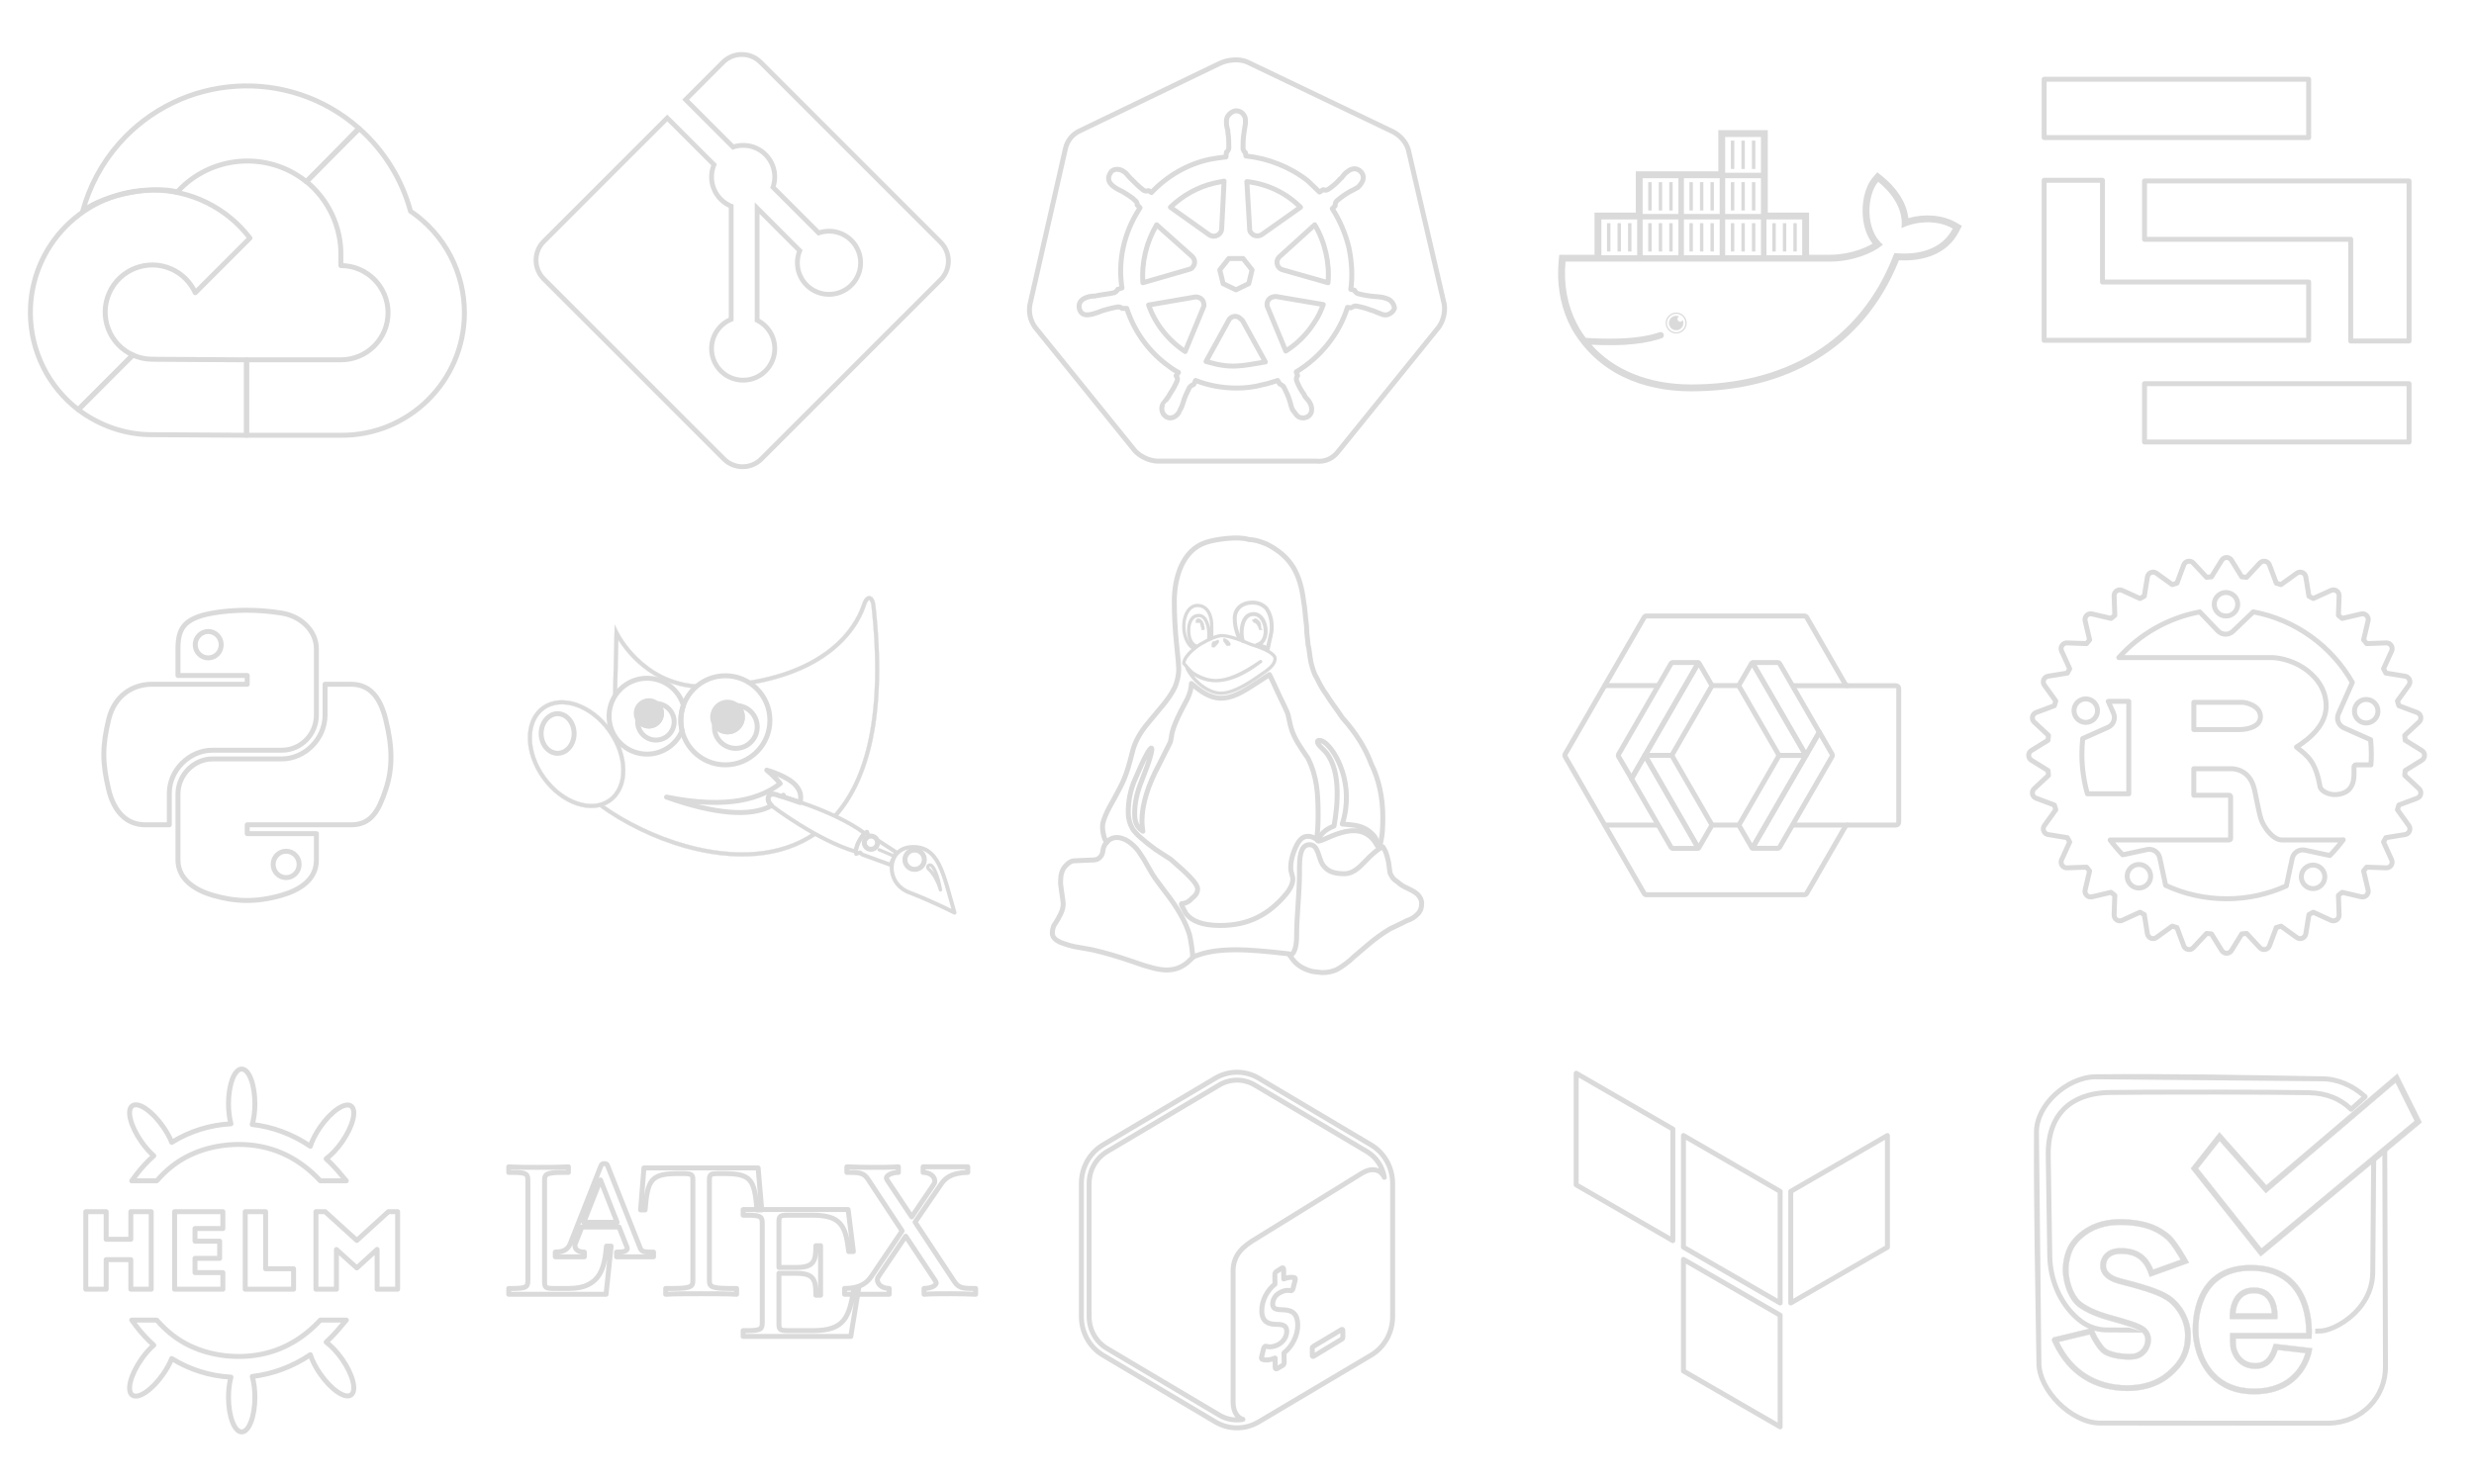 <?xml version="1.0" encoding="UTF-8" standalone="no"?>
<!DOCTYPE svg PUBLIC "-//W3C//DTD SVG 1.1//EN" "http://www.w3.org/Graphics/SVG/1.1/DTD/svg11.dtd">
<svg width="100%" height="100%" viewBox="0 0 1800 1080" version="1.1" xmlns="http://www.w3.org/2000/svg" xmlns:xlink="http://www.w3.org/1999/xlink" xml:space="preserve" xmlns:serif="http://www.serif.com/" style="fill-rule:evenodd;clip-rule:evenodd;stroke-linecap:round;stroke-linejoin:round;stroke-miterlimit:22.926;">
    <g id="Fm137-137-0">
    </g>
    <g id="Fm86-86-0">
    </g>
    <g id="Fm152-152-0">
    </g>
    <g id="Fm167-167-0">
    </g>
    <g id="Fm131-131-0">
    </g>
    <g id="Fm210-210-0">
    </g>
    <g id="Fm194-194-0">
    </g>
    <g id="Fm134-134-0">
    </g>
    <g id="Fm188-188-0">
    </g>
    <g id="Fm128-128-0">
    </g>
    <g id="Fm89-89-0">
    </g>
    <g id="Fm110-110-0">
    </g>
    <g id="Fm161-161-0">
    </g>
    <g id="Fm155-155-0">
    </g>
    <g id="Fm207-207-0">
    </g>
    <g id="Fm222-222-0">
    </g>
    <g id="Fm122-122-0">
    </g>
    <g id="Fm107-107-0">
    </g>
    <g id="Fm125-125-0">
    </g>
    <g id="Fm95-95-0">
    </g>
    <g id="Fm140-140-0">
    </g>
    <g id="Fm179-179-0">
    </g>
    <g id="Fm219-219-0">
    </g>
    <g id="Fm225-225-0">
    </g>
    <g id="Fm149-149-0">
    </g>
    <g id="Fm146-146-0">
    </g>
    <g id="Fm76-76-0">
    </g>
    <g id="Fm116-116-0">
    </g>
    <g id="Fm104-104-0">
    </g>
    <g id="Fm182-182-0">
    </g>
    <g id="Fm216-216-0">
    </g>
    <g id="Fm176-176-0">
    </g>
    <g id="Fm101-101-0">
    </g>
    <g id="Fm113-113-0">
    </g>
    <g id="Fm119-119-0">
    </g>
    <g id="Fm143-143-0">
    </g>
    <g id="Fm92-92-0">
    </g>
    <g id="Fm185-185-0">
    </g>
    <g id="Fm213-213-0">
    </g>
    <g id="Fm164-164-0">
    </g>
    <g id="Fm204-204-0">
    </g>
    <g id="Fm173-173-0">
    </g>
    <g id="Fm191-191-0">
    </g>
    <g id="Fm170-170-0">
    </g>
    <g id="Fm98-98-0">
    </g>
    <g id="Fm158-158-0">
    </g>
    <g id="Warstwa_x0020_1">
        <rect x="-0" y="-0" width="1800" height="1080" style="fill:none;"/>
        <g id="_2528602158032">
            <path id="Fill-4" d="M976.054,967.62L955.701,979.781C955.162,980.093 954.765,980.461 954.765,981.113L954.765,986.414C954.765,987.066 955.191,987.349 955.729,987.038L976.394,974.48C976.932,974.168 977.017,973.573 977.017,972.921L977.017,968.215C977.017,967.563 976.592,967.308 976.054,967.62Z" style="fill:none;stroke:rgb(218,218,218);stroke-width:3.6px;"/>
            <path id="Fill-4_0" d="M932.712,922.804C933.392,922.464 933.931,922.889 933.931,923.74L934.016,930.77C936.964,929.608 939.515,929.296 941.839,929.834C942.321,929.948 942.548,930.656 942.35,931.45L940.791,937.686C940.677,938.168 940.422,938.65 940.082,938.934C939.969,939.075 939.827,939.16 939.685,939.245C939.487,939.359 939.26,939.387 939.09,939.33C938.013,939.104 935.49,938.537 931.55,940.549C927.383,942.647 925.937,946.275 925.965,948.94C925.994,952.143 927.638,953.107 933.307,953.22C940.847,953.334 944.107,956.65 944.192,964.247C944.277,971.702 940.28,979.724 934.186,984.628L934.328,991.601C934.328,992.452 933.789,993.415 933.137,993.727L928.998,996.108C928.346,996.449 927.808,996.052 927.78,995.201L927.723,988.341C924.18,989.815 920.608,990.156 918.312,989.249C917.887,989.078 917.688,988.455 917.858,987.718L919.361,981.425C919.474,980.915 919.757,980.433 920.098,980.121C920.239,979.979 920.353,979.894 920.494,979.838C920.721,979.696 920.948,979.696 921.146,979.752C923.613,980.575 926.787,980.206 929.792,978.675C933.647,976.719 936.227,972.779 936.198,968.896C936.17,965.352 934.243,963.878 929.565,963.85C923.641,963.85 918.113,962.688 918.028,953.957C917.943,946.757 921.685,939.274 927.609,934.54L927.524,927.51C927.524,926.631 928.063,925.696 928.743,925.356L932.712,922.804Z" style="fill:none;stroke:rgb(218,218,218);stroke-width:3.6px;"/>
            <path id="Fill-4_1" d="M997.455,833.173L915.761,784.672C910.885,781.781 905.443,780.335 900,780.335C894.557,780.335 889.115,781.781 884.239,784.672L802.545,833.173C792.794,838.956 786.784,849.671 786.784,861.236L786.784,958.238C786.784,969.803 792.794,980.518 802.545,986.301L884.239,1034.8C889.115,1037.69 894.557,1039.14 900,1039.14C905.443,1039.14 910.885,1037.69 915.761,1034.8L997.455,986.301C1007.21,980.518 1013.22,969.803 1013.22,958.238L1013.22,861.236C1013.22,849.671 1007.21,838.956 997.455,833.173Z" style="fill:none;stroke:rgb(218,218,218);stroke-width:3.6px;"/>
            <path id="Fill-4_2" d="M887.102,1029.84L805.38,981.34C797.414,976.578 792.425,967.734 792.425,958.238L792.425,861.236C792.425,851.74 797.414,842.867 805.38,838.134L887.102,789.633C891.014,787.308 895.465,786.089 900,786.089C904.535,786.089 908.986,787.308 912.898,789.633L994.62,838.134C1001.34,842.13 1005.87,849.047 1007.18,856.814C1004.46,851.031 998.334,849.472 991.219,853.611L913.918,901.375C904.28,907.015 897.194,913.337 897.165,924.959L897.165,1020.2C897.165,1027.15 899.972,1031.65 904.309,1032.96C902.891,1033.21 901.446,1033.38 900,1033.38C895.465,1033.38 891.014,1032.16 887.102,1029.84" style="fill:none;stroke:rgb(218,218,218);stroke-width:3.6px;"/>
        </g>
        <g id="_2302008203824">
            <path d="M956.211,234.751C951.024,243.028 943.767,250.285 935.49,255.472L922.025,223.015C921.317,220.238 922.706,217.488 925.115,216.439C926.164,216.099 927.184,215.759 928.233,215.759L962.759,221.626C961.03,226.474 958.961,230.952 956.211,234.751Z" style="fill:none;stroke:rgb(218,218,218);stroke-width:3.6px;stroke-linecap:butt;stroke-linejoin:miter;"/>
            <path d="M877.465,263.069L894.387,232.341C896.117,230.272 898.866,229.563 901.304,230.952C902.324,231.633 903.005,232.341 904.054,233.362L920.636,263.409C902.948,266.357 895.606,268.512 877.465,263.069Z" style="fill:none;stroke:rgb(218,218,218);stroke-width:3.6px;stroke-linecap:butt;stroke-linejoin:miter;"/>
            <path d="M835.682,221.967L869.868,216.099C872.617,216.099 875.395,217.828 875.735,220.606C876.076,221.626 876.076,223.015 875.395,224.036L862.271,255.812C850.167,247.875 840.501,235.8 835.682,221.967Z" style="fill:none;stroke:rgb(218,218,218);stroke-width:3.6px;stroke-linecap:butt;stroke-linejoin:miter;"/>
            <path d="M841.55,163.601L867.09,186.392C869.528,188.461 869.868,191.919 867.798,194.357C867.09,195.378 866.409,195.718 865.02,196.058L831.515,205.752C830.494,191.239 833.953,176.386 841.55,163.601Z" style="fill:none;stroke:rgb(218,218,218);stroke-width:3.6px;stroke-linecap:butt;stroke-linejoin:miter;"/>
            <path d="M883.672,133.214L890.589,131.825L888.86,166.379C888.86,169.469 886.082,171.907 882.992,171.907C881.943,171.907 881.263,171.538 880.214,171.198L851.556,150.817C860.542,142.2 871.597,135.963 883.672,133.214Z" style="fill:none;stroke:rgb(218,218,218);stroke-width:3.6px;stroke-linecap:butt;stroke-linejoin:miter;"/>
            <path d="M946.205,150.817L917.858,170.858C915.449,172.247 911.991,171.907 910.261,169.469C909.581,168.789 909.241,168.08 909.241,167.06L907.172,132.165C922.365,133.894 935.83,140.471 946.205,150.817Z" style="fill:none;stroke:rgb(218,218,218);stroke-width:3.6px;stroke-linecap:butt;stroke-linejoin:miter;"/>
            <path d="M966.217,205.752L933.42,196.426C930.302,195.718 928.573,192.628 929.254,189.51C929.622,188.461 929.962,187.781 930.643,187.101L956.551,163.601C963.921,175.677 967.578,191.664 966.217,205.752Z" style="fill:none;stroke:rgb(218,218,218);stroke-width:3.6px;stroke-linecap:butt;stroke-linejoin:miter;"/>
            <path d="M908.532,206.433L899.206,210.912L889.909,206.433L887.471,196.426L894.047,188.121L904.394,188.121L910.97,196.426L908.532,206.433Z" style="fill:none;stroke:rgb(218,218,218);stroke-width:3.6px;stroke-linecap:butt;stroke-linejoin:miter;"/>
            <path d="M999.723,215.759C995.924,215.419 991.786,214.71 987.987,213.689C986.939,213.349 985.918,212.301 985.55,211.28C986.202,211.28 983.225,210.685 982.8,210.571C984.189,200.565 983.48,190.19 981.411,180.184C979.002,170.178 974.863,160.483 969.335,151.866L971.405,149.797C971.405,148.634 971.603,147.189 972.454,146.338C975.543,143.56 978.661,141.491 982.12,139.422C982.8,139.082 983.48,138.741 984.189,138.401C985.55,137.693 986.598,137.012 987.987,136.332C990.652,133.639 993.798,129.642 990.397,125.277C989.376,123.888 987.279,122.839 985.55,122.839C982.006,122.839 979.852,125.617 979.342,125.617C978.321,126.638 977.272,127.686 976.592,128.735C976.252,129.415 975.543,129.756 975.203,130.096C972.737,132.93 969.704,135.623 966.557,137.693C965.877,138.033 965.197,138.401 964.488,138.401C963.581,138.401 963.354,138.061 962.759,138.033L960.009,139.762C957.231,137.012 954.142,134.234 951.364,131.485C938.58,121.478 922.706,115.242 906.463,113.513L906.123,111.104C905.102,110.423 904.734,109.375 904.394,108.354C904.394,104.556 904.394,100.757 905.102,96.59C905.102,95.683 905.443,94.946 905.443,94.181C905.783,92.792 905.783,91.431 906.123,90.042L906.123,87.973C906.463,84.515 903.713,81.056 900.255,80.716C898.186,80.376 896.117,81.397 894.387,83.126C892.998,84.515 892.318,86.244 892.318,87.973L892.318,89.702C892.318,91.063 892.658,92.452 892.998,93.841C893.395,94.606 893.339,95.428 893.339,96.25C894.047,100.049 894.047,103.847 894.047,107.986C893.707,109.034 893.339,110.083 892.318,110.763L891.978,114.222C888.18,114.562 884.381,115.242 880.214,115.951C864,119.409 849.146,128.026 837.751,140.13L835.682,138.741L835.313,138.741C834.973,138.741 834.633,139.082 833.953,139.082C833.244,139.082 832.564,138.741 831.883,138.401C828.227,135.567 825.08,132.307 821.849,129.075C820.828,128.026 820.12,127.006 819.099,125.957C818.759,125.617 818.192,125.419 817.71,124.908C816.321,123.888 814.592,123.208 812.863,123.208C810.794,123.208 809.065,123.888 808.044,125.617C803.735,132.08 809.915,136.049 814.592,138.401C815.301,138.741 815.981,139.082 816.661,139.422C820.12,141.491 823.578,143.56 826.356,146.338C827.745,147.727 827.49,149.91 827.376,149.088L829.446,151.157C829.106,151.866 828.765,152.206 828.425,152.886C817.71,169.809 813.231,189.85 816.321,209.551C816.009,209.608 813.26,210.571 813.231,210.571C812.863,211.62 811.843,212.301 810.794,212.981C808.044,213.746 797.981,214.908 796.989,215.419C791.773,215.419 783.978,217.375 785.254,224.404C786.898,231.775 794.58,228.77 799.398,227.154C802.29,225.708 810.057,223.894 813.231,223.356C814.394,223.356 815.471,223.526 816.321,224.404C817.313,224.404 818.05,224.575 819.78,224.404C824.967,240.278 834.633,254.452 848.098,264.798C851.216,267.208 853.965,269.277 857.424,271.006L855.694,273.444C855.694,273.897 857.254,274.663 856.403,277.242C855.014,280.701 852.945,284.13 850.876,287.249C850.876,287.844 846.085,294.165 846.028,294.165C844.384,297.453 845.546,301.677 848.806,303.491C849.487,303.831 850.507,304.171 851.216,304.171C853.965,304.171 856.403,302.442 857.764,300.033C857.764,299.919 859.975,295.781 860.202,294.845L860.882,292.776C861.902,289.006 863.631,285.548 865.361,282.061C866.069,281.041 867.09,280.332 868.139,279.992C868.649,279.992 869.584,277.469 869.868,276.874C879.534,280.701 889.54,282.401 899.915,282.401C906.123,282.401 912.331,281.721 918.567,279.992C922.365,279.312 926.164,277.923 929.622,276.902L930.983,279.312C931.493,279.312 931.096,279.51 931.833,279.85C932.712,280.219 933.534,280.842 934.101,281.721C935.83,285.179 937.559,288.638 938.58,292.436C939.09,294.222 939.713,297.226 940.677,298.644C942.917,300.912 943.455,304.171 948.274,304.171C949.294,304.171 949.975,303.831 951.024,303.491C952.413,302.782 953.802,301.422 954.142,299.693C954.935,295.696 953.093,292.436 950.343,289.658C949.748,288.496 948.954,288.467 948.954,287.249C946.545,284.13 944.816,280.701 943.427,277.242C943.087,276.25 943.087,274.975 943.682,273.954C943.795,273.727 943.824,273.444 944.107,273.444L943.087,270.666C960.69,259.951 974.154,243.397 980.391,223.696L983.14,224.036C983.282,224.036 984.444,222.675 986.598,222.675C990.397,223.356 994.195,224.404 997.654,225.765C998.277,225.765 1001.06,226.956 1001.82,227.296C1003.81,228.146 1006.5,229.223 1007.66,229.223C1010.78,229.223 1013.53,227.154 1014.58,224.376C1014.24,220.776 1011.74,218.112 1008.82,217.261C1006.95,216.723 1006.21,216.354 1004.63,216.212C1003.55,216.099 1000.63,215.759 999.723,215.759Z" style="fill:none;stroke:rgb(218,218,218);stroke-width:3.6px;"/>
            <path d="M1024.58,108.694C1022.85,103.167 1018.72,98.66 1013.53,95.91L908.192,45.482C902.098,42.42 893.197,43.356 887.244,46.219L785.594,95.23C780.406,97.639 776.608,102.118 775.219,107.986L749.339,221.626C748.29,227.494 749.679,233.362 753.137,238.209L825.987,328.351C830.154,332.489 836.022,335.267 841.89,335.608L957.94,335.608C964.148,336.288 970.016,333.538 973.814,328.351L1046.69,238.209C1050.15,233.362 1051.54,227.494 1050.83,221.626L1024.58,108.694Z" style="fill:none;stroke:rgb(218,218,218);stroke-width:3.6px;"/>
        </g>
        <g id="_2302008201488">
            <path d="M899.291,691.214" style="fill:none;stroke:rgb(218,218,218);stroke-width:3.6px;stroke-linecap:butt;stroke-linejoin:miter;"/>
            <path d="M899.291,691.214C888.321,691.214 879.364,692.404 872.476,694.786C868.309,696.231 868.592,695.919 865.701,698.811C860.995,703.516 855.666,705.926 848.636,705.926C843.506,705.926 835.427,703.941 824.542,699.945C813.543,696.175 803.82,693.283 795.345,691.384C794.494,691.157 792.624,690.789 789.591,690.307C786.643,689.825 783.921,689.343 781.512,688.889C779.329,688.408 776.806,687.699 774.085,686.735C771.477,685.913 769.38,684.836 767.792,683.504C766.346,682.2 765.638,680.697 765.638,679.053C765.638,677.381 766.006,675.567 766.715,673.667C767.395,672.534 768.132,671.371 768.841,670.323C769.578,669.16 770.202,668.112 770.627,667.091C771.25,666.127 771.676,665.192 772.101,664.143C772.526,663.208 772.923,662.272 773.15,661.11C773.348,660.061 773.575,659.012 773.575,657.963C773.575,656.915 773.15,653.768 772.299,648.241C771.477,642.798 771.647,642.798 771.647,641.324C771.647,636.704 772.696,633.047 774.992,630.439C777.317,627.803 779.499,626.442 781.795,626.442L795.487,625.847C799.2,625.932 801.808,623.097 802.261,620.121C802.687,617.201 803.083,615.33 805.124,612.978C803.083,610.426 801.468,602.773 802.46,598.861C803.254,595.63 804.898,591.746 807.392,587.097L811.049,580.493C814.082,574.852 816.378,570.656 818.05,566.461C819.836,562.266 821.735,556.001 823.805,547.611C825.477,540.297 829.474,532.956 835.739,525.642L843.591,516.203C849.033,509.938 852.605,504.694 854.589,500.499C856.573,496.332 857.622,491.088 857.622,486.893C857.622,484.795 857.112,478.53 855.95,468.042C854.901,457.582 854.391,447.123 854.391,437.683C854.391,421.186 859.805,400.606 877.323,394.767C884.721,392.301 901.02,390.118 908.731,392.669C911.877,392.669 916.044,393.718 921.288,395.815C939.742,405.056 946.035,417.897 948.501,437.683C949.55,442.927 949.55,448.171 950.598,455.485C950.598,461.778 951.647,465.973 951.647,469.091C952.696,472.238 952.696,476.433 953.745,481.677C954.794,485.844 955.843,490.039 957.94,493.186C960.009,497.381 962.107,501.548 965.254,505.743C968.4,510.987 972.595,516.203 976.762,522.496C986.202,532.956 993.515,544.493 997.71,556.001C1002.95,566.461 1006.1,580.067 1006.1,594.638C1006.1,601.866 1005.93,608.867 1003.83,615.671C1005.93,615.671 1006.1,616.521 1007.12,617.967C1008.17,619.441 1009.22,622.587 1010.27,627.491L1011.32,635.258C1012.37,637.554 1013.41,639.765 1016.56,641.636C1018.66,643.535 1020.76,645.094 1023.87,646.341C1025.97,647.39 1029.12,648.864 1031.22,650.735C1033.31,652.833 1034.36,655.044 1034.36,657.34C1034.36,660.912 1033.31,663.519 1031.22,665.39C1029.12,667.488 1027.02,668.962 1023.87,669.897C1021.81,670.946 1017.61,673.044 1011.32,675.992C1006.1,679.11 1000.86,682.852 995.613,687.302L985.153,696.203C980.957,700.285 976.762,703.233 973.644,705.019C970.498,706.889 966.302,707.825 962.107,707.825L954.794,707.003C946.403,704.792 941.187,700.625 938.041,694.219C921.288,692.206 907.682,691.186 899.291,691.186" style="fill:none;stroke:rgb(218,218,218);stroke-width:3.6px;stroke-linecap:butt;stroke-linejoin:miter;"/>
            <path d="M825.534,592.171C825.534,584.943 826.98,577.148 830.835,567.708C842.712,538.03 838.998,535.875 826.243,566.206C821.849,575.645 820.885,584.631 820.885,591.009C820.885,595.743 822.047,599.825 824.117,603.368C826.441,606.826 831.969,611.844 840.784,618.25L851.868,625.45C863.717,635.712 871.342,642.855 871.342,647.022C871.342,649.233 870.293,651.415 867.146,653.825C865.049,656.348 862.214,657.595 859.833,657.595C859.606,657.595 859.493,657.822 859.493,658.332C859.493,658.445 860.542,660.543 862.753,664.625C867.146,670.578 875.225,673.526 887.783,673.526C908.419,673.526 923.187,665.702 935.83,650.508C937.928,647.986 940.309,644.187 940.592,640.502C940.847,637.412 939.09,635.541 939.09,631.233C939.09,624.43 942.236,616.889 944.306,613.545C946.403,610.2 948.501,608.641 951.647,608.641C953.745,608.641 955.843,609.349 957.94,610.937C958.989,602.858 958.989,598.549 958.989,592.285C958.989,577.8 958.252,565.072 951.647,551.863C946.545,544.209 941.272,537.264 939.09,528.789C937.049,520.88 938.211,521.334 934.157,513.198C930.416,505.771 927.269,498.231 923.613,490.918C899.036,506.792 888.463,516.912 866.835,497.409C866.835,500.556 865.786,504.751 863.717,508.946C859.861,516.288 853.087,528.193 852.293,536.159C851.868,538.256 851.556,540.354 851.357,540.354L843.506,556.058C835.03,571.762 830.863,585.482 830.863,597.529C830.863,599.938 831.09,602.433 831.515,604.956C826.781,601.696 825.534,598.039 825.534,592.171Z" style="fill:none;stroke:rgb(218,218,218);stroke-width:3.6px;stroke-linecap:butt;stroke-linejoin:miter;"/>
            <path d="M867.6,696.912C868.28,695.579 866.126,682.597 865.502,680.442C862.923,671.485 856.772,660.515 847.899,649.233L840.784,639.708C839.31,637.724 837.524,634.691 835.228,630.609C833.017,626.527 831.033,623.381 829.474,621.17C828.113,618.76 825.902,616.351 823.096,613.97C817.909,609.378 809.575,607.053 804.869,613.431" style="fill:none;stroke:rgb(218,218,218);stroke-width:3.6px;stroke-linecap:butt;stroke-linejoin:miter;"/>
            <path d="M1006.27,616.521C1004.34,616.521 999.978,620.263 996.576,623.466C991.219,628.54 986.202,635.882 977.924,635.882C969.562,635.882 965.367,633.586 962.22,629.078C959.074,624.033 959.187,614.735 952.809,614.735C947.565,614.735 945.468,620.178 945.468,631.176L945.468,634.634C945.468,650.593 943.37,666.836 943.37,681.094C943.37,695.381 938.324,695.239 938.324,695.239" style="fill:none;stroke:rgb(218,218,218);stroke-width:3.6px;stroke-linecap:butt;stroke-linejoin:miter;"/>
            <path d="M917.206,481.45C903.6,490.889 893.083,495.34 884.721,495.34C877.38,495.34 870.094,491.938 863.802,486.694C868.025,495.113 878.485,504.496 888.406,504.496C898.583,504.496 912.076,494.773 920.665,488.707C924.321,486.127 927.666,483.009 927.666,479.352C927.666,477.623 926.561,476.801 925.285,475.724C922.989,473.768 918,471.33 909.865,468.893C900.454,464.697 893.112,462.6 888.945,462.6C885.798,462.6 880.554,464.697 873.241,468.893C866.948,473.088 861.307,478.615 861.307,482.811C864.085,485.901 866.438,489.047 869.386,490.918C882.255,499.053 897.846,495.878 915.874,482.386" style="fill:none;stroke:rgb(218,218,218);stroke-width:2.4px;stroke-linecap:butt;stroke-linejoin:miter;"/>
            <path d="M904.45,466.512C902.665,464.726 901.871,446.896 911.962,446.896C918.198,446.896 920.863,453.954 920.863,459.312C920.863,464.556 918.51,468.439 914.315,469.488C918.68,470.565 917.915,469.771 922.45,472.039C923.471,465.746 925.285,461.551 925.285,456.335C925.285,450.042 923.471,445.847 921.402,442.729C918.255,439.582 915.109,438.534 910.913,438.534C903.997,438.534 898.356,442.814 898.356,450.042C898.356,455.286 899.717,460.53 901.786,464.697" style="fill:none;stroke:rgb(218,218,218);stroke-width:2.88px;stroke-linecap:butt;stroke-linejoin:miter;"/>
            <path d="M1001.99,615.16C1001.99,612.836 1001.71,610.115 998.561,607.082C991.843,600.363 985.408,600.534 976.592,599.683C985.748,571.28 972.057,546.335 963.694,540.297C959.528,537.293 955.304,538.682 962.334,545.031C976.025,557.39 973.531,584.971 970.583,601.129C966.416,602.801 961.71,605.352 958.592,611.419C958.592,616.521 988.98,590.782 1001.99,615.415" style="fill:none;stroke:rgb(218,218,218);stroke-width:3.6px;stroke-linecap:butt;stroke-linejoin:miter;"/>
            <path d="M870.236,470.253C866.041,468.156 864.85,463.649 864.85,458.433C864.85,453.841 866.665,447.945 872.192,447.945C877.691,447.945 879.506,456.222 879.506,460.53L879.506,464.981L881.603,463.847L881.603,455.286C881.603,448.682 879.024,440.631 871.143,440.631C860.258,440.943 857.962,461.608 866.381,470.423C866.58,470.622 868.45,471.869 868.649,472.067" style="fill:none;stroke:rgb(218,218,218);stroke-width:2.4px;stroke-linecap:butt;stroke-linejoin:miter;"/>
            <path d="M883.474,470.99L883.701,470.99C885.798,468.893 886.847,467.844 886.847,466.795C886.847,466.795 886.847,465.746 885.798,465.746C885.798,465.746 884.75,466.795 882.652,466.795C881.603,467.844 881.603,468.893 881.603,469.941C881.603,470.792 881.603,470.934 882.142,470.99C882.68,471.019 883.474,470.99 883.474,470.99Z" style="fill:rgb(218,218,218);stroke:rgb(218,218,218);stroke-width:0.24px;"/>
            <path d="M913.153,453.387C914.598,453.982 915.449,455.853 916.299,458.433L918.397,458.433C917.348,457.384 917.348,456.335 917.348,455.286C917.348,454.238 917.348,453.189 916.299,452.14C915.25,451.091 914.202,450.042 913.153,450.042C913.153,450.042 912.104,451.091 911.055,451.091C911.055,451.97 911.764,452.112 912.019,452.707C912.047,452.763 912.047,452.82 912.076,452.877C912.076,452.877 913.039,453.33 913.153,453.387Z" style="fill:rgb(218,218,218);stroke:rgb(218,218,218);stroke-width:0.22px;stroke-linecap:butt;stroke-linejoin:miter;"/>
            <path d="M876.359,457.724C876.189,452.905 874.12,450.042 871.143,450.042C871.143,450.042 871.143,451.091 870.094,451.091L870.094,453.189L873.241,453.189C873.241,455.286 874.29,456.335 874.29,458.433L875.679,458.433L876.189,458.234L876.359,457.724Z" style="fill:rgb(218,218,218);stroke:rgb(218,218,218);stroke-width:0.22px;stroke-linecap:butt;stroke-linejoin:miter;"/>
            <path d="M894.926,467.872C894.529,467.163 893.82,466.455 893.112,465.746L891.043,464.697C889.994,464.697 889.994,464.697 889.994,465.746C889.994,466.795 891.043,467.844 891.043,467.844C892.063,468.893 892.063,469.941 893.112,469.941L894.161,469.941C894.161,469.941 894.983,469.941 895.181,469.233C895.323,468.638 895.181,468.354 894.926,467.872Z" style="fill:rgb(218,218,218);stroke:rgb(218,218,218);stroke-width:0.24px;"/>
        </g>
        <g id="_2528602148624">
            <path d="M1694.51,1037.54L1527.37,1037.43C1516.73,1037.27 1505.27,1031.1 1496.51,1022.38C1487.76,1013.67 1481.66,1002.36 1481.64,991.868C1480.79,936.217 1479.58,879.499 1479.86,823.902C1479.87,813.469 1485.52,803.22 1493.77,795.479C1502.3,787.446 1513.67,782.028 1524.41,781.842C1578.77,781.267 1635.13,782.364 1689.53,783.317C1695.15,783.275 1700.98,784.53 1706.49,786.843C1712.17,789.208 1717.55,792.687 1722.04,796.871C1722.76,797.56 1722.81,798.692 1722.14,799.42C1722.05,799.479 1721.97,799.538 1721.91,799.596L1711.76,808.638C1711.06,809.281 1709.98,809.254 1709.32,808.592C1705.81,805.118 1701.51,802.176 1696.29,800.11C1691.55,798.257 1686.09,797.134 1679.73,797.027C1664.79,796.734 1638.52,796.613 1612.35,796.576C1576.56,796.55 1540.75,796.696 1534.17,796.879L1533.89,796.886C1525.07,797.132 1514.44,799.128 1506.15,805.51C1497.88,811.892 1491.83,822.69 1492.03,840.657L1492.03,840.997L1493.15,914.131C1493.4,930.501 1500.17,947.155 1512.6,958.067C1517.97,962.794 1524.66,966.095 1532.83,966.094C1536.94,966.093 1542.55,966.107 1549.16,966.15C1552.81,967.155 1555.77,968.064 1558.48,969.35C1558.8,969.511 1559.08,969.673 1559.37,969.835C1548.2,969.749 1538.84,969.669 1532.8,969.667C1530.22,969.682 1527.8,969.381 1525.5,968.878L1525.44,968.653L1525.04,968.749C1519.32,967.349 1514.4,964.452 1510.2,960.771C1497.04,949.234 1489.82,931.575 1489.55,914.231L1488.43,841.096L1488.42,840.757C1488.21,821.43 1494.87,809.679 1503.98,802.679C1513.03,795.709 1524.42,793.549 1533.84,793.288L1534.12,793.28C1540.5,793.103 1576.34,792.956 1612.38,793.003C1638.67,793.009 1664.99,793.156 1679.85,793.424C1686.63,793.575 1692.52,794.772 1697.62,796.785C1702.73,798.797 1707.06,801.596 1710.65,804.87L1718.12,798.199C1714.24,794.877 1709.77,792.109 1705.09,790.17C1699.99,788.045 1694.64,786.861 1689.53,786.918L1524.41,785.442C1514.58,785.631 1504.13,790.627 1496.22,798.075C1488.64,805.203 1483.46,814.504 1483.46,823.83L1485.24,991.796C1485.25,1001.32 1490.93,1011.71 1499.06,1019.82C1507.23,1027.95 1517.79,1033.7 1527.46,1033.85L1694.57,1033.97L1694.68,1033.96C1706.02,1033.65 1715.76,1029.13 1722.66,1022.13C1729.81,1014.9 1733.94,1005.04 1733.78,994.411L1733.32,840.898L1728.82,844.85L1728.14,924.946C1728.33,936.677 1723.77,946.243 1717.55,953.531C1708.5,964.158 1695.8,969.897 1689.28,970.39C1688.41,970.443 1686.73,970.489 1684.44,970.553L1684.43,970.185C1684.43,970.157 1684.53,968.963 1684.5,966.951C1686.65,966.92 1688.21,966.877 1689.06,966.796C1694.92,966.35 1706.47,961.068 1714.85,951.225C1720.53,944.547 1724.71,935.785 1724.55,925.046L1725.2,844.1C1725.19,843.505 1725.5,842.93 1725.95,842.605L1733.89,835.694C1734.65,835.021 1735.79,835.103 1736.42,835.851C1736.71,836.183 1736.86,836.576 1736.86,836.972L1737.38,994.311C1737.55,1005.93 1733.01,1016.71 1725.19,1024.64C1717.65,1032.28 1707.07,1037.22 1694.74,1037.56C1694.65,1037.57 1694.6,1037.57 1694.51,1037.54ZM1595.87,966.553L1597.89,966.582C1597.87,967.433 1597.91,968.112 1597.92,968.537L1597.92,968.82C1597.93,969.245 1597.93,969.699 1597.97,970.151L1596.35,970.139C1596.28,968.922 1596.09,967.737 1595.87,966.553Z" style="fill:rgb(218,218,218);fill-rule:nonzero;"/>
            <path d="M1495.67,972.949L1522.97,966.345L1523.57,968.102C1524.13,969.803 1525.69,972.949 1527.59,975.897C1529.01,978.137 1530.6,980.206 1532.04,981.453C1533.57,982.729 1536.58,983.778 1540.06,984.486C1544,985.252 1548.42,985.563 1551.88,985.252C1554.43,984.997 1556.42,983.863 1557.87,982.36C1559.74,980.404 1560.7,977.882 1560.87,975.756C1560.98,973.998 1560.64,972.524 1559.88,971.277C1559.06,969.945 1557.75,968.867 1555.99,967.96C1552.56,966.231 1548.68,965.069 1543.52,963.567L1541.06,962.83C1540.26,962.603 1539.27,962.319 1538.19,962.036C1531.33,960.137 1521.38,957.415 1513.19,951.86L1513.16,951.86C1509.22,949.167 1506.47,945.141 1504.6,940.946C1501.8,934.682 1500.92,927.907 1500.86,924.675C1500.83,921.784 1501.2,918.099 1502.08,914.471C1502.84,911.409 1503.98,908.348 1505.57,905.712C1507.63,902.197 1512.54,896.244 1520.93,892.077C1526.46,889.327 1533.52,887.343 1542.3,887.343C1553.13,887.343 1560.87,889.101 1566.54,891.34C1572.27,893.636 1575.81,896.386 1578.33,898.426C1583.49,902.565 1591.4,916.823 1591.43,916.88L1592.59,918.978L1564.1,929.211L1563.42,927.255C1561.52,921.671 1558.83,917.957 1555.45,915.661C1552.11,913.365 1547.94,912.458 1543.1,912.458C1539.24,912.458 1536.72,913.393 1535.07,914.754C1532.84,916.568 1532.18,919.176 1532.18,921.047C1532.18,922.578 1532.64,924.307 1534.05,925.866C1535.64,927.595 1538.39,929.239 1542.95,930.43L1544.71,930.883C1554.89,933.519 1570.17,937.516 1577.88,942.449C1582.33,945.312 1586.58,949.79 1589.58,955.318C1592.22,960.193 1593.92,965.863 1593.92,971.929C1593.92,978.363 1592.65,983.352 1590.83,987.349C1589.02,991.346 1586.66,994.323 1584.48,996.704L1584.48,996.732C1582.33,999.056 1578.67,1002.94 1572.72,1006.26C1566.79,1009.57 1558.66,1012.29 1547.63,1012.29L1547.63,1012.27C1536.49,1012.24 1525.29,1009.63 1515.4,1003.22C1506.84,997.667 1499.33,989.305 1493.77,977.371C1493.6,977.003 1493.49,976.804 1493.43,976.663C1493.01,975.897 1492.78,975.501 1493.09,974.593C1493.49,973.346 1494.03,973.261 1495.11,973.063C1495.25,973.034 1495.42,973.006 1495.67,972.949ZM1520.39,971.135L1497.91,976.578C1503.07,987.293 1509.9,994.804 1517.61,999.793C1526.77,1005.75 1537.23,1008.18 1547.63,1008.21C1557.87,1008.21 1565.35,1005.72 1570.73,1002.71C1576.12,999.708 1579.52,996.137 1581.48,993.982L1581.51,993.982C1583.43,991.828 1585.53,989.192 1587.12,985.677C1588.73,982.162 1589.84,977.712 1589.84,971.929C1589.84,966.571 1588.37,961.554 1586.01,957.245C1583.35,952.37 1579.61,948.401 1575.67,945.878C1568.49,941.286 1553.61,937.403 1543.69,934.823L1541.93,934.341C1536.52,932.924 1533.12,930.883 1531.05,928.587C1528.81,926.121 1528.1,923.456 1528.1,921.047C1528.1,918.269 1529.12,914.386 1532.49,911.636C1534.79,909.708 1538.19,908.376 1543.1,908.376C1548.71,908.376 1553.61,909.51 1557.75,912.316C1561.44,914.811 1564.38,918.581 1566.57,924.023L1586.66,916.767C1584.37,912.826 1579.24,904.351 1575.78,901.601C1573.48,899.73 1570.19,897.179 1565.04,895.11C1559.79,893.041 1552.56,891.425 1542.3,891.425C1534.22,891.425 1527.76,893.211 1522.74,895.705C1515.23,899.447 1510.89,904.691 1509.05,907.781C1507.69,910.049 1506.7,912.741 1506.05,915.463C1505.23,918.751 1504.88,922.039 1504.94,924.647C1504.97,927.538 1505.76,933.604 1508.32,939.302C1509.9,942.874 1512.23,946.275 1515.46,948.486C1523.14,953.674 1532.69,956.31 1539.24,958.096C1540.26,958.379 1541.23,958.634 1542.19,958.918L1542.22,958.918L1544.65,959.655C1550.01,961.242 1554.07,962.433 1557.81,964.332C1560.25,965.579 1562.12,967.167 1563.34,969.151C1564.55,971.107 1565.09,973.403 1564.92,976.039L1564.92,976.067C1564.7,978.987 1563.36,982.502 1560.81,985.167C1558.74,987.321 1555.91,988.937 1552.22,989.277C1548.37,989.645 1543.55,989.334 1539.27,988.455C1535.19,987.661 1531.5,986.301 1529.4,984.543C1527.62,983.041 1525.78,980.631 1524.16,978.08C1522.6,975.671 1521.24,973.091 1520.39,971.135ZM1677.91,970.115C1678.05,961.327 1676.41,924.76 1637.63,924.76C1599.02,924.76 1599.42,963.538 1599.48,968.187L1599.48,968.527C1599.48,975.727 1602.03,989.73 1611.55,999.595C1617.68,1005.95 1626.72,1010.59 1639.96,1010.59C1667.93,1010.59 1675.59,991.233 1677.37,984.741L1657.16,982.389C1655.63,986.981 1652.2,996.165 1640.98,996.165C1636.19,996.165 1632.59,994.663 1629.92,992.622C1625.64,989.334 1623.86,984.656 1623.26,982.615C1622.3,979.327 1622.52,972.099 1622.52,972.099L1622.58,970.115L1677.91,970.115ZM1637.63,920.678C1686.05,920.678 1681.91,972.127 1681.88,972.297L1681.77,974.197L1626.58,974.168C1626.58,976.351 1626.66,979.752 1627.17,981.482C1627.62,983.097 1629.04,986.811 1632.39,989.39C1634.43,990.949 1637.21,992.083 1640.98,992.083C1649.65,992.083 1652.29,984.231 1653.48,980.66C1653.65,980.149 1653.79,979.696 1653.87,979.441L1654.44,977.967L1682.22,981.226L1681.88,983.324C1681.85,983.409 1676.98,1014.68 1639.96,1014.68C1625.44,1014.68 1615.44,1009.49 1608.63,1002.43C1598.2,991.601 1595.42,976.351 1595.42,968.527L1595.42,968.244C1595.37,963.141 1594.91,920.678 1637.63,920.678ZM1622.32,957.869C1622.32,957.812 1621.59,937.063 1639.9,937.063C1658.24,937.063 1657.02,957.869 1657.02,957.926L1656.93,959.882L1622.38,959.882L1622.32,957.869ZM1639.9,941.145C1628.82,941.145 1626.8,951.378 1626.46,955.8L1652.94,955.8C1652.71,951.406 1650.95,941.145 1639.9,941.145Z" style="fill:rgb(218,218,218);fill-rule:nonzero;stroke:rgb(218,218,218);stroke-width:0.22px;stroke-linecap:butt;stroke-linejoin:miter;"/>
            <path d="M1599.16,850.351L1645.4,908.546L1756.83,815.768L1742.94,787.875L1648.52,868.294L1614.95,830.367L1599.16,850.351ZM1643.5,912.713L1594.01,850.351L1614.78,824.045L1648.91,862.625L1744.27,781.412L1761.9,816.817C1722.87,849.33 1683.84,881.844 1644.78,914.329L1643.5,912.713Z" style="fill:rgb(218,218,218);fill-rule:nonzero;stroke:rgb(218,218,218);stroke-width:0.22px;stroke-linecap:butt;stroke-linejoin:miter;"/>
        </g>
        <g id="_2302008191824">
            <path id="path1948" d="M178.753,444.118C170.135,444.175 161.915,444.912 154.687,446.187C133.342,449.957 129.487,457.838 129.487,472.379L129.487,491.57L179.858,491.57L179.858,497.976L110.58,497.976C95.924,497.976 83.112,506.792 79.087,523.516C74.466,542.735 74.268,554.697 79.087,574.738C82.687,589.649 91.219,600.278 105.874,600.278L123.194,600.278L123.194,577.261C123.194,560.622 137.594,545.967 154.687,545.967L205.002,545.967C219.033,545.967 230.202,534.43 230.202,520.37L230.202,472.379C230.202,458.716 218.693,448.455 205.002,446.187C196.356,444.741 187.37,444.089 178.753,444.118ZM151.512,459.567C156.699,459.567 160.951,463.904 160.951,469.204C160.951,474.505 156.699,478.786 151.512,478.786C146.296,478.786 142.044,474.505 142.044,469.204C142.044,463.904 146.296,459.567 151.512,459.567Z" style="fill:none;stroke:rgb(218,218,218);stroke-width:3.6px;stroke-linecap:butt;stroke-linejoin:miter;"/>
            <path id="path1950" d="M236.494,497.976L236.494,520.37C236.494,537.718 221.783,552.316 205.002,552.316L154.687,552.316C140.882,552.316 129.487,564.108 129.487,577.913L129.487,625.904C129.487,639.538 141.364,647.589 154.687,651.501C170.617,656.178 185.924,657.028 205.002,651.501C217.701,647.815 230.202,640.445 230.202,625.904L230.202,606.685L179.858,606.685L179.858,600.278L255.402,600.278C270.057,600.278 275.499,590.074 280.602,574.738C285.846,558.949 285.619,543.784 280.602,523.516C276.973,508.946 270.057,497.976 255.402,497.976L236.494,497.976ZM208.176,619.497C213.392,619.497 217.644,623.778 217.644,629.05C217.644,634.379 213.392,638.688 208.176,638.688C202.961,638.688 198.737,634.379 198.737,629.05C198.737,623.778 202.961,619.497 208.176,619.497Z" style="fill:none;stroke:rgb(218,218,218);stroke-width:3.6px;stroke-linecap:butt;stroke-linejoin:miter;"/>
        </g>
        <g id="_2528602132928">
            <path id="path20" d="M554.598,44.064L685.587,175.053L683.121,177.519L552.132,46.53L554.598,44.064ZM527.272,46.53L524.806,44.064L525.572,43.327L526.394,42.619L527.244,41.967L528.094,41.371L529.002,40.804L530.816,39.841L531.78,39.444L532.743,39.075L533.707,38.763L534.671,38.508L535.663,38.282L536.683,38.112L537.676,37.998L538.696,37.913L540.709,37.913L541.729,37.998L542.721,38.112L543.713,38.282L544.706,38.508L545.698,38.763L546.661,39.075L547.625,39.444L548.561,39.841L549.496,40.323L550.403,40.804L551.282,41.371L552.161,41.967L552.983,42.619L553.805,43.327L554.598,44.064L552.132,46.53L551.452,45.907L550.772,45.34L550.091,44.801L549.354,44.291L548.617,43.838L547.88,43.412L547.087,43.015L546.321,42.675L545.499,42.392L544.706,42.108L543.061,41.712L542.211,41.57L541.389,41.485L540.539,41.428L539.688,41.4L538.866,41.428L538.016,41.485L537.165,41.57L536.343,41.712L534.699,42.108L533.877,42.392L533.083,42.675L532.29,43.015L531.524,43.412L530.759,43.838L530.022,44.291L529.313,44.801L528.605,45.34L527.924,45.907L527.272,46.53ZM497.594,71.277L524.806,44.064L527.272,46.53L500.06,73.743L497.594,73.743L497.594,71.277ZM497.594,73.743L496.375,72.496L497.594,71.277L497.594,73.743ZM532.091,108.241L497.594,73.743L500.06,71.277L534.586,105.775L533.906,108.666L532.091,108.241ZM533.906,108.666L532.885,109.006L532.091,108.241L533.906,108.666ZM558.17,111.274L555.704,113.74L555.137,113.201L554.57,112.691L553.975,112.181L553.38,111.727L552.756,111.274L551.509,110.48L550.857,110.112L550.205,109.771L548.844,109.148L547.483,108.638L546.775,108.411L546.094,108.212L545.386,108.042L544.649,107.901L543.94,107.787L543.231,107.702L542.494,107.617L541.786,107.56L539.603,107.56L538.894,107.617L538.157,107.702L537.449,107.787L536.712,107.929L536.003,108.071L535.294,108.241L534.586,108.439L533.906,108.666L532.772,105.349L533.594,105.094L534.416,104.867L535.238,104.669L536.06,104.499L536.91,104.357L537.732,104.244L538.583,104.13L539.433,104.074L540.255,104.045L541.106,104.045L541.956,104.074L542.806,104.13L543.628,104.215L544.479,104.329L545.301,104.471L546.123,104.641L546.973,104.839L547.767,105.066L548.589,105.321L549.383,105.604L550.205,105.916L550.97,106.256L551.764,106.625L553.294,107.475L554.031,107.929L554.769,108.411L555.477,108.921L556.186,109.46L556.866,110.055L557.518,110.65L558.17,111.274ZM563.641,135.028L561.146,137.494L560.75,135.68L560.976,135L561.175,134.291L561.345,133.582L561.515,132.845L561.628,132.137L561.742,131.4L561.827,130.691L561.883,129.954L561.912,129.217L561.912,128.508L561.855,127.034L561.77,126.326L561.685,125.589L561.572,124.88L561.402,124.143L561.061,122.726L560.835,122.045L560.58,121.337L560.324,120.656L559.701,119.296L559.361,118.644L558.992,117.992L558.595,117.34L557.745,116.093L556.781,114.902L556.243,114.307L555.704,113.74L558.17,111.274L558.822,111.926L559.417,112.606L559.984,113.286L560.551,113.995L561.061,114.732L561.543,115.469L561.997,116.206L562.847,117.737L563.216,118.53L563.556,119.324L563.868,120.118L564.151,120.94L564.406,121.762L564.633,122.584L564.831,123.406L565.002,124.228L565.143,125.078L565.257,125.929L565.313,126.779L565.37,127.601L565.398,128.452L565.398,129.302L565.37,130.152L565.313,131.003L565.087,132.704L564.945,133.526L564.746,134.376L564.548,135.198L564.321,136.02L564.038,136.842L563.641,135.028ZM561.146,137.494L560.381,136.729L560.75,135.68L561.146,137.494ZM594.425,170.745L561.146,137.494L563.641,135.028L596.891,168.278L596.211,171.17L594.425,170.745ZM596.211,171.17L595.191,171.51L594.425,170.745L596.211,171.17ZM620.646,173.721L618.18,176.215L618.151,176.215L617.613,175.649L617.017,175.138L615.827,174.175L615.203,173.721L614.58,173.324L613.928,172.927L612.624,172.19L611.943,171.878L610.583,171.312L609.874,171.085L609.194,170.858L608.485,170.66L607.748,170.489L607.039,170.348L606.331,170.234L604.857,170.064L604.148,170.036L603.411,170.008L602.674,170.008L601.965,170.036L601.228,170.093L600.491,170.178L599.783,170.263L599.046,170.404L598.337,170.546L596.92,170.943L596.211,171.17L595.077,167.853L595.899,167.598L597.543,167.145L598.365,166.975L600.066,166.691L600.917,166.606L601.739,166.549L603.439,166.493L604.29,166.521L605.14,166.578L605.991,166.663L606.841,166.776L607.663,166.918L608.513,167.088L609.335,167.286L610.157,167.513L610.98,167.768L611.802,168.052L612.595,168.363L613.389,168.704L614.183,169.072L614.948,169.469L615.713,169.894L617.187,170.858L617.924,171.368L618.605,171.907L619.313,172.502L619.994,173.097L620.646,173.721ZM618.18,176.215L618.151,176.215L618.038,176.074L618.18,176.215ZM620.646,208.701L618.18,206.234L618.917,205.441L619.625,204.619L620.277,203.768L620.901,202.918L621.439,202.011L621.95,201.104L622.431,200.168L622.828,199.204L623.197,198.241L623.509,197.277L623.792,196.285L623.991,195.264L624.161,194.272L624.302,193.252L624.359,192.231L624.387,191.211L624.359,190.19L624.302,189.198L624.161,188.178L623.991,187.157L623.792,186.165L623.509,185.173L623.197,184.181L622.828,183.217L622.431,182.282L621.95,181.346L621.439,180.439L620.901,179.532L620.277,178.653L619.625,177.831L618.917,177.009L618.18,176.215L620.646,173.721L621.524,174.656L622.346,175.62L623.112,176.584L623.82,177.604L624.444,178.653L625.039,179.73L625.578,180.808L626.06,181.913L626.485,183.047L626.854,184.181L627.165,185.343L627.42,186.505L627.619,187.667L627.761,188.858L627.846,190.049L627.874,191.211L627.846,192.401L627.761,193.592L627.619,194.782L627.42,195.945L627.165,197.107L626.854,198.269L626.485,199.403L626.06,200.537L625.578,201.642L625.039,202.719L624.444,203.797L623.82,204.845L623.112,205.838L622.346,206.83L621.524,207.793L620.646,208.701ZM585.638,208.701L588.132,206.234L588.926,207L589.748,207.708L590.57,208.36L591.449,208.956L592.356,209.523L593.263,210.033L594.198,210.486L595.162,210.912L596.126,211.28L597.09,211.592L598.082,211.847L599.074,212.074L600.094,212.244L601.115,212.357L602.135,212.442L603.156,212.471L604.176,212.442L605.169,212.357L606.189,212.244L607.209,212.074L608.202,211.847L609.194,211.592L610.186,211.28L611.15,210.912L612.085,210.486L613.02,210.033L613.928,209.523L614.835,208.956L615.713,208.36L616.535,207.708L617.357,207L618.18,206.234L620.646,208.701L619.71,209.579L618.746,210.401L617.783,211.167L616.762,211.875L615.713,212.527L614.636,213.123L613.559,213.661L612.454,214.143L611.32,214.568L610.186,214.937L609.024,215.249L607.861,215.504L606.699,215.702L605.509,215.844L604.318,215.929L603.156,215.957L601.965,215.929L600.775,215.844L599.584,215.702L598.422,215.504L597.26,215.249L596.098,214.937L594.964,214.568L593.83,214.143L592.724,213.661L591.647,213.123L590.57,212.527L589.521,211.875L588.501,211.167L587.537,210.401L586.573,209.579L585.638,208.701ZM580.649,183.699L583.115,181.233L583.483,183.132L582.718,185.343L582.52,186.08L582.35,186.845L582.208,187.582L582.094,188.348L582.009,189.113L581.953,189.878L581.896,191.409L581.924,192.175L582.038,193.705L582.151,194.471L582.435,196.001L582.831,197.475L583.342,198.949L583.965,200.367L584.334,201.075L584.702,201.756L585.099,202.436L585.524,203.116L586.488,204.42L586.998,205.044L587.537,205.639L588.132,206.234L585.638,208.701L584.986,208.02L584.362,207.312L583.739,206.575L583.172,205.838L582.633,205.072L582.151,204.307L581.669,203.513L581.216,202.691L580.819,201.869L580.082,200.225L579.77,199.375L579.487,198.496L579.26,197.645L579.033,196.767L578.693,195.009L578.58,194.13L578.494,193.223L578.438,192.345L578.409,191.438L578.409,190.559L578.466,189.652L578.523,188.773L578.636,187.894L578.778,186.987L578.948,186.108L579.146,185.23L579.373,184.379L579.628,183.501L580.252,181.8L580.649,183.699ZM583.115,181.233L583.937,182.055L583.483,183.132L583.115,181.233ZM552.104,150.222L583.115,181.233L580.649,183.699L549.638,152.688L549.128,151.469L552.104,150.222ZM549.128,151.469L549.128,147.245L552.104,150.222L549.128,151.469ZM549.128,233.078L549.128,151.469L552.614,151.469L552.614,233.078L550.091,234.638L549.128,233.078ZM550.091,234.638L549.128,234.156L549.128,233.078L550.091,234.638ZM558.17,236.197L555.704,238.663L555.562,238.493L555.392,238.351L555.08,238.039L553.72,236.905L553.55,236.792L553.209,236.508L553.039,236.395L552.841,236.282L552.671,236.14L552.501,236.026L552.302,235.913L551.962,235.686L551.764,235.573L551.594,235.46L551.395,235.346L551.225,235.233L551.027,235.119L550.857,235.034L550.658,234.921L550.46,234.836L550.29,234.723L550.091,234.638L551.65,231.491L551.849,231.604L552.302,231.831L552.529,231.973L552.728,232.086L552.954,232.2L553.153,232.313L553.38,232.455L553.578,232.568L553.805,232.71L554.003,232.852L554.23,232.993L554.428,233.107L554.655,233.249L555.052,233.532L555.25,233.702L555.477,233.844L555.676,233.986L555.874,234.156L556.072,234.297L556.469,234.638L556.668,234.779L556.866,234.949L557.036,235.119L557.631,235.63L557.802,235.828L558,235.998L558.17,236.168L558.17,236.197ZM558.17,236.168L558.17,236.197L558.17,236.168ZM558.17,271.176L555.704,268.71L556.469,267.916L557.178,267.094L557.83,266.244L558.425,265.365L558.992,264.458L559.502,263.551L559.956,262.615L560.381,261.68L560.75,260.688L561.061,259.724L561.317,258.732L561.543,257.74L561.713,256.719L561.827,255.699L561.912,254.678L561.94,253.658L561.912,252.666L561.827,251.645L561.713,250.625L561.543,249.604L561.317,248.612L561.061,247.62L560.75,246.656L560.381,245.693L559.956,244.729L559.502,243.793L558.992,242.886L558.425,241.979L557.83,241.129L557.178,240.278L556.469,239.456L555.704,238.663L558.17,236.197L559.049,237.104L559.871,238.067L560.636,239.06L561.345,240.052L561.997,241.101L562.592,242.178L563.131,243.255L563.613,244.36L564.038,245.494L564.406,246.628L564.718,247.79L564.973,248.952L565.172,250.115L565.313,251.305L565.398,252.496L565.427,253.658L565.398,254.849L565.313,256.039L565.172,257.23L564.973,258.392L564.718,259.554L564.406,260.716L564.038,261.85L563.613,262.984L563.131,264.089L562.592,265.167L561.997,266.244L561.345,267.293L560.636,268.313L559.871,269.277L559.049,270.241L558.17,271.176ZM523.191,271.176L525.685,268.71L526.479,269.447L527.301,270.156L528.123,270.808L529.002,271.431L529.909,271.97L530.816,272.48L531.751,272.962L532.687,273.359L533.65,273.727L534.643,274.039L535.635,274.323L536.627,274.521L537.647,274.691L538.639,274.833L539.66,274.889L540.68,274.918L541.701,274.889L542.721,274.833L543.742,274.691L544.734,274.521L545.754,274.323L546.746,274.039L547.71,273.727L548.674,273.359L549.638,272.962L550.573,272.48L551.48,271.97L552.387,271.431L553.238,270.808L554.088,270.156L554.91,269.447L555.704,268.71L558.17,271.176L557.263,272.055L556.299,272.877L555.307,273.642L554.287,274.351L553.266,275.003L552.189,275.598L551.112,276.137L550.006,276.59L548.872,277.015L547.739,277.384L546.576,277.696L545.414,277.951L544.224,278.149L543.061,278.291L541.871,278.376L540.68,278.404L539.49,278.376L538.328,278.291L537.137,278.149L535.975,277.951L534.813,277.696L533.65,277.384L532.517,277.015L531.383,276.59L530.277,276.108L529.172,275.598L528.123,275.003L527.074,274.351L526.054,273.642L525.09,272.877L524.126,272.055L523.191,271.176ZM523.191,236.168L525.685,238.663L524.92,239.456L524.211,240.278L523.559,241.129L522.935,241.979L522.397,242.886L521.887,243.793L521.405,244.729L521.008,245.693L520.639,246.656L520.328,247.62L520.044,248.612L519.846,249.604L519.676,250.625L519.534,251.645L519.477,252.666L519.449,253.658L519.477,254.678L519.534,255.699L519.676,256.719L519.846,257.74L520.044,258.732L520.328,259.724L520.639,260.688L521.008,261.68L521.405,262.615L521.887,263.551L522.397,264.458L522.935,265.365L523.559,266.244L524.211,267.094L524.92,267.916L525.685,268.71L523.191,271.176L522.312,270.241L521.49,269.277L520.753,268.313L520.044,267.293L519.392,266.244L518.797,265.167L518.258,264.089L517.776,262.984L517.351,261.85L516.983,260.716L516.671,259.554L516.416,258.392L516.217,257.23L516.076,256.039L515.991,254.849L515.962,253.658L515.991,252.496L516.076,251.305L516.217,250.115L516.416,248.952L516.671,247.79L516.983,246.628L517.351,245.494L517.776,244.36L518.258,243.255L518.797,242.178L519.392,241.101L520.044,240.052L520.753,239.06L521.518,238.067L522.312,237.104L523.191,236.197L523.191,236.168ZM530.22,232.398L533.707,232.398L532.63,234.014L532.403,234.127L532.148,234.212L531.694,234.439L531.439,234.552L530.532,235.006L530.306,235.148L530.079,235.261L529.398,235.686L529.2,235.828L528.746,236.112L528.548,236.253L528.321,236.395L528.094,236.565L527.896,236.707L527.698,236.877L527.471,237.047L527.074,237.387L526.847,237.557L526.45,237.897L526.252,238.096L526.054,238.266L525.855,238.464L525.685,238.663L523.191,236.168L523.417,235.97L523.871,235.516L524.126,235.318L524.353,235.119L524.58,234.893L524.806,234.694L525.061,234.496L525.288,234.297L525.543,234.127L525.798,233.929L526.025,233.759L526.28,233.56L527.811,232.54L528.321,232.256L528.605,232.086L529.115,231.803L529.398,231.661L529.654,231.519L529.937,231.406L530.192,231.264L530.476,231.151L530.759,231.009L531.014,230.896L531.298,230.782L530.22,232.398ZM533.707,232.398L533.707,233.589L532.63,234.014L533.707,232.398ZM533.707,150.023L533.707,232.398L530.22,232.398L530.22,150.023L532.63,148.408L533.707,150.023ZM532.63,148.408L533.707,148.861L533.707,150.023L532.63,148.408ZM523.191,146.253L525.685,143.787L525.855,143.986L526.054,144.156L526.252,144.354L526.45,144.524L526.649,144.723L526.876,144.893L527.471,145.403L527.698,145.573L527.896,145.715L528.123,145.885L528.321,146.026L528.548,146.197L528.746,146.338L529.2,146.622L529.398,146.763L529.852,147.047L530.079,147.16L530.306,147.302L530.532,147.415L530.759,147.557L531.439,147.897L531.694,148.011L531.921,148.124L532.148,148.209L532.375,148.323L532.63,148.408L531.298,151.639L531.014,151.526L530.759,151.412L530.192,151.186L529.937,151.044L529.654,150.902L529.398,150.789L529.115,150.647L528.605,150.363L528.321,150.193L528.066,150.052L527.811,149.882L527.556,149.74L526.28,148.889L526.025,148.691L525.798,148.521L525.288,148.124L525.061,147.926L524.806,147.727L524.126,147.132L523.871,146.905L523.644,146.707L523.191,146.253ZM518.258,121.11L520.724,118.644L521.093,120.571L520.809,121.28L520.554,122.017L520.328,122.754L520.101,123.519L519.931,124.285L519.789,125.022L519.562,126.552L519.506,127.318L519.477,128.112L519.449,128.877L519.506,130.408L519.591,131.173L519.817,132.704L520.157,134.234L520.611,135.708L521.178,137.182L521.49,137.891L521.858,138.6L522.227,139.28L523.077,140.641L523.531,141.293L524.041,141.945L524.551,142.568L525.09,143.192L525.685,143.787L523.191,146.253L522.539,145.573L521.887,144.836L521.291,144.127L520.724,143.362L520.186,142.597L519.676,141.803L519.194,141.009L518.74,140.215L518.343,139.393L517.975,138.543L517.294,136.842L517.039,135.992L516.784,135.113L516.557,134.234L516.387,133.356L516.246,132.477L516.104,131.57L516.019,130.691L515.962,128.877L515.962,127.998L516.019,127.091L516.104,126.212L516.189,125.305L516.331,124.426L516.529,123.548L516.728,122.641L516.954,121.79L517.238,120.912L517.861,119.211L518.258,121.11ZM520.724,118.644L521.546,119.466L521.093,120.571L520.724,118.644ZM486.709,84.628L520.724,118.644L518.258,121.11L484.243,87.094L484.243,84.628L486.709,84.628ZM484.243,84.628L485.461,83.409L486.709,84.628L484.243,84.628ZM394.413,174.458L484.243,84.628L486.709,87.094L396.907,176.924L394.413,174.458ZM396.907,201.784L394.413,204.25L393.676,203.456L392.967,202.634L392.315,201.812L391.72,200.934L391.181,200.055L390.671,199.148L390.217,198.212L389.792,197.277L389.424,196.313L389.112,195.349L388.857,194.357L388.63,193.365L388.46,192.373L388.346,191.352L388.261,190.36L388.261,188.348L388.346,187.327L388.46,186.335L388.63,185.315L388.857,184.323L389.112,183.359L389.424,182.367L389.792,181.431L390.217,180.467L390.671,179.56L391.181,178.625L391.72,177.746L392.315,176.896L392.967,176.045L393.676,175.223L394.413,174.458L396.907,176.924L396.283,177.576L395.688,178.256L395.15,178.965L394.639,179.674L394.186,180.411L393.761,181.176L393.364,181.941L393.024,182.735L392.74,183.529L392.485,184.351L392.258,185.173L392.06,185.995L391.918,186.817L391.833,187.667L391.776,188.489L391.748,189.34L391.776,190.19L391.833,191.041L391.918,191.863L392.06,192.713L392.258,193.535L392.485,194.357L392.74,195.151L393.024,195.973L393.364,196.738L393.761,197.532L394.186,198.269L394.639,199.006L395.15,199.743L395.688,200.423L396.283,201.104L396.907,201.784ZM525.402,335.239L394.413,204.25L396.907,201.784L527.896,332.745L525.402,335.239ZM552.728,332.745L555.194,335.239L554.428,335.976L553.606,336.685L551.906,337.932L550.998,338.471L550.091,338.981L549.184,339.434L548.22,339.86L547.285,340.228L546.293,340.54L545.329,340.795L544.337,341.022L543.317,341.192L542.324,341.305L541.304,341.362L540.312,341.39L539.291,341.362L538.299,341.305L537.279,341.192L536.287,341.022L535.294,340.795L534.302,340.54L533.339,340.228L532.375,339.86L531.439,339.434L530.504,338.981L529.597,338.471L528.718,337.932L527.839,337.308L527.017,336.656L526.195,335.976L525.402,335.239L527.896,332.745L528.548,333.368L529.228,333.963L529.909,334.502L530.646,335.012L531.383,335.466L532.148,335.891L533.679,336.628L534.501,336.912L535.294,337.167L536.117,337.393L536.939,337.592L537.789,337.734L538.611,337.819L539.461,337.875L540.312,337.904L541.134,337.875L541.984,337.819L542.835,337.734L543.657,337.592L544.479,337.393L545.301,337.167L546.123,336.912L546.917,336.6L547.71,336.26L548.476,335.891L549.241,335.466L549.978,335.012L550.687,334.502L551.395,333.963L552.076,333.368L552.728,332.745ZM685.587,204.845L555.194,335.239L552.728,332.745L683.121,202.379L685.587,204.845ZM683.121,177.519L685.587,175.053L686.324,175.847L687.033,176.641L687.685,177.491L688.28,178.341L688.847,179.249L689.329,180.156L689.811,181.091L690.208,182.026L690.576,182.99L690.888,183.954L691.143,184.946L691.37,185.938L691.54,186.93L691.654,187.923L691.739,188.943L691.739,190.956L691.654,191.976L691.54,192.968L691.37,193.96L691.143,194.952L690.888,195.945L690.576,196.908L690.208,197.872L689.811,198.836L688.847,200.65L688.28,201.557L687.685,202.408L687.033,203.258L686.324,204.08L685.587,204.845L683.121,202.379L683.745,201.727L684.312,201.047L684.85,200.338L685.361,199.63L685.814,198.893L686.239,198.127L686.636,197.362L686.976,196.568L687.26,195.775L687.543,194.952L687.94,193.308L688.082,192.486L688.167,191.636L688.224,190.786L688.252,189.963L688.224,189.113L688.167,188.263L688.082,187.412L687.94,186.59L687.543,184.946L687.26,184.124L686.976,183.33L686.636,182.537L686.239,181.771L685.814,181.006L685.361,180.269L684.85,179.56L684.312,178.852L683.745,178.171L683.121,177.519Z" style="fill:rgb(218,218,218);fill-rule:nonzero;"/>
        </g>
        <g id="Gimp">
            <path d="M449.83,459.963C449.887,460.077 467.433,496.275 508.394,498.231C507.317,499.053 506.268,499.932 505.276,500.896C473.641,498.089 456.066,475.554 449.858,465.775L448.951,504.269C447.817,505.743 446.825,507.33 445.975,509.031C446.4,490.918 446.825,472.833 447.25,454.748L449.83,459.963ZM543.26,495.765C573.25,491.145 592.668,481.082 605.225,470.65C621.354,457.242 626.031,443.267 627.222,439.752C628.072,437.145 629.15,435.472 630.283,434.593C631.077,433.998 631.899,433.743 632.721,433.856C633.543,433.941 634.28,434.367 634.932,435.075C635.868,436.152 636.605,438.023 636.917,440.575L636.917,440.603C645.704,520.228 632.466,568.134 608.655,594.779C607.748,594.354 606.841,593.957 605.906,593.532C629.603,567.623 642.813,520.313 634.082,440.915C633.827,438.987 633.345,437.626 632.75,436.975C632.608,436.804 632.494,436.719 632.409,436.691C632.324,436.691 632.183,436.748 632.013,436.889C631.332,437.4 630.624,438.647 629.943,440.66C628.724,444.345 623.82,458.915 607.039,472.861C594.624,483.179 575.688,493.157 546.917,498.061C545.754,497.211 544.535,496.445 543.26,495.765ZM594.822,607.195C581.811,616.408 566.872,621.226 551.254,622.729C533.934,624.401 515.764,622.02 498.444,617.173C474.888,610.568 452.806,599.286 436.394,587.296C437.528,587.012 438.605,586.672 439.654,586.275C455.556,597.529 476.674,608.074 499.209,614.395C516.246,619.157 534.047,621.51 550.97,619.866C565.682,618.449 579.713,614.026 592.016,605.636C592.951,606.146 593.887,606.656 594.822,607.195ZM445.238,531.793C445.011,531.453 444.784,531.113 444.529,530.801L444.529,530.773L444.387,530.603C444.472,530.461 444.557,530.291 444.614,530.149C444.813,530.716 445.011,531.255 445.238,531.793Z" style="fill:rgb(218,218,218);fill-rule:nonzero;stroke:rgb(218,218,218);stroke-width:0.22px;stroke-linecap:butt;stroke-linejoin:miter;"/>
            <path id="path6480" d="M484.951,580.096C530.702,589.252 554.003,580.748 567.638,570.231C564.038,565.582 557.887,560.48 557.887,560.48C557.887,560.48 573.874,564.93 579.487,572.187C582.945,576.609 582.945,580.011 582.094,584.093C577.417,582.42 573.449,581.116 570.671,580.238C570.302,579.727 570.047,579.217 569.934,578.735C569.65,579.075 569.395,579.415 569.112,579.756C567.298,579.189 566.277,578.905 566.277,578.905C558.907,575.475 556.526,581.91 561.373,586.275C546.066,594.949 519.364,592.256 484.951,580.096Z" style="fill:none;fill-rule:nonzero;stroke:rgb(218,218,218);stroke-width:3.6px;stroke-linecap:butt;stroke-linejoin:miter;"/>
            <path id="path4357" d="M496.261,531.822C492.094,541.8 482.23,548.83 470.75,548.83C455.499,548.83 443.14,536.471 443.14,521.22C443.14,505.97 455.499,493.611 470.75,493.611C483.25,493.611 493.824,501.945 497.225,513.368C496.006,516.741 495.354,520.398 495.354,524.225C495.354,526.833 495.666,529.384 496.261,531.822Z" style="fill:none;fill-rule:nonzero;stroke:rgb(218,218,218);stroke-width:3.6px;stroke-linecap:butt;stroke-linejoin:miter;"/>
            <path d="M442.205,532.474L442.205,532.445C435.685,523.431 427.209,517.138 418.791,514.275C410.513,511.469 402.321,511.951 396.113,516.401L396.113,516.43C389.934,520.88 386.901,528.505 386.957,537.236C387.014,546.137 390.331,556.171 396.822,565.186C403.342,574.2 411.817,580.493 420.236,583.356C428.513,586.19 436.734,585.708 442.913,581.23C449.093,576.779 452.126,569.154 452.069,560.395C452.013,551.494 448.696,541.488 442.205,532.474ZM444.529,530.801C451.389,540.297 454.876,550.927 454.932,560.395C455.017,570.033 451.559,578.537 444.586,583.554L444.586,583.582C437.584,588.6 428.457,589.195 419.329,586.105C410.343,583.044 401.386,576.382 394.498,566.858C387.638,557.334 384.151,546.732 384.094,537.264C384.009,527.598 387.468,519.123 394.441,514.077L394.554,514.02C401.528,509.031 410.627,508.464 419.698,511.554C428.683,514.615 437.669,521.249 444.529,530.773L444.529,530.801Z" style="fill:rgb(218,218,218);fill-rule:nonzero;stroke:rgb(218,218,218);stroke-width:0.22px;stroke-linecap:butt;stroke-linejoin:miter;"/>
            <path id="path4359" d="M490.507,525.302C490.507,532.644 484.554,538.597 477.213,538.597C469.871,538.597 463.918,532.644 463.918,525.302C463.918,524.735 463.946,524.168 464.031,523.601C465.591,526.464 468.624,528.392 472.082,528.392C475.88,528.392 479.14,526.067 480.557,522.779C481.55,520.483 481.55,517.875 480.557,515.579C479.962,514.19 479.055,512.971 477.893,512.036C484.923,512.376 490.507,518.187 490.507,525.302Z" style="fill:none;fill-rule:nonzero;stroke:rgb(218,218,218);stroke-width:3.6px;stroke-linecap:butt;stroke-linejoin:miter;"/>
            <path id="path6446" d="M417.231,537.916C415.757,543.869 411.165,548.234 405.723,548.234C400.706,548.234 396.425,544.549 394.639,539.362C393.704,536.726 393.477,533.863 393.931,531.113C394.98,524.452 399.855,519.406 405.723,519.406C411.392,519.406 416.154,524.168 417.402,530.546C417.855,532.956 417.827,535.507 417.231,537.916Z" style="fill:none;fill-rule:nonzero;stroke:rgb(218,218,218);stroke-width:3.6px;stroke-linecap:butt;stroke-linejoin:miter;"/>
            <path id="path4361" d="M480.161,523.573C478.602,526.436 475.569,528.392 472.082,528.392C467.008,528.392 462.898,524.253 462.898,519.179C462.898,514.105 467.008,509.967 472.082,509.967C476.334,509.967 479.877,512.83 480.954,516.713C481.578,519.009 481.323,521.475 480.161,523.573Z" style="fill:rgb(218,218,218);stroke:rgb(218,218,218);stroke-width:3.6px;stroke-linecap:butt;stroke-linejoin:miter;"/>
            <path id="path6462" d="M560.154,524.225C560.154,542.112 545.641,556.625 527.754,556.625C509.868,556.625 495.354,542.112 495.354,524.225C495.354,506.31 509.868,491.797 527.754,491.797C545.641,491.797 560.154,506.31 560.154,524.225Z" style="fill:none;stroke:rgb(218,218,218);stroke-width:3.6px;stroke-linecap:butt;stroke-linejoin:miter;"/>
            <path id="path6464" d="M549.468,535.649C546.973,540.949 541.587,544.634 535.351,544.634C527.613,544.634 521.206,539.022 519.959,531.652C519.704,530.121 519.676,528.562 519.874,527.003C521.688,530.348 525.26,532.615 529.342,532.615C533.991,532.615 537.931,529.696 539.461,525.586C540.255,523.431 540.34,521.078 539.745,518.867C539.121,516.713 537.846,514.814 536.145,513.425C542.211,513.737 547.342,517.507 549.666,522.808C551.424,526.918 551.367,531.623 549.468,535.649Z" style="fill:none;stroke:rgb(218,218,218);stroke-width:3.6px;stroke-linecap:butt;stroke-linejoin:miter;"/>
            <path id="path6466" d="M539.745,524.707C538.498,529.271 534.302,532.615 529.342,532.615C523.361,532.615 518.542,527.797 518.542,521.815C518.542,515.863 523.361,511.015 529.342,511.015C534.728,511.015 539.206,514.984 540,520.171C540.255,521.674 540.142,523.233 539.745,524.707Z" style="fill:rgb(218,218,218);stroke:rgb(218,218,218);stroke-width:3.6px;stroke-linecap:butt;stroke-linejoin:miter;"/>
            <path id="path6937" d="M622.687,619.809C623.197,615.302 625.351,610.767 628.838,606.231C605.452,589.11 566.277,578.905 566.277,578.905C558.794,575.419 556.441,582.137 561.6,586.502C561.6,586.502 594.68,611.759 622.687,619.809Z" style="fill:none;stroke:rgb(218,218,218);stroke-width:2.88px;stroke-linejoin:miter;"/>
            <path id="path6935" d="M648.369,629.56C648.17,627.803 649.332,626.187 650.041,624.6C650.693,623.239 650.92,621.425 652.422,620.489L637.937,611.05C638.079,611.305 638.192,611.589 638.277,611.901C639.043,614.452 637.569,617.116 635.017,617.882C632.466,618.619 629.802,617.173 629.036,614.622C628.413,612.439 629.745,610.653 631.247,609.094C632.58,607.705 632.636,611.249 630.765,605.296C626.967,607.677 621.468,616.493 622.913,621.453L625.748,620.404L627.279,621.878L648.369,629.56Z" style="fill:none;stroke:rgb(218,218,218);stroke-width:2.88px;stroke-linejoin:miter;"/>
            <g>
                <path id="_1" d="M639.581,618.42L650.948,623.239" style="fill:none;stroke:rgb(218,218,218);stroke-width:2.4px;"/>
            </g>
            <path id="path6933" d="M694.488,664.2C686.324,636.562 683.433,614.622 662.173,616.549C645.024,618.137 643.805,642.713 661.521,649.488C678.614,656.036 694.488,664.2 694.488,664.2ZM665.461,618.59C669.345,618.59 672.52,621.737 672.52,625.649C672.52,629.56 669.345,632.707 665.461,632.707C661.55,632.707 658.403,629.56 658.403,625.649C658.403,621.737 661.55,618.59 665.461,618.59Z" style="fill:none;stroke:rgb(218,218,218);stroke-width:2.88px;stroke-linecap:butt;stroke-linejoin:miter;"/>
            <path id="path6983" d="M634.677,608.556C636.35,608.896 637.767,610.143 638.277,611.901C639.043,614.452 637.569,617.116 635.017,617.882C632.466,618.619 629.802,617.173 629.036,614.622C628.639,613.261 628.866,611.844 629.575,610.71C630.652,608.981 632.693,608.13 634.677,608.556Z" style="fill:none;stroke:rgb(218,218,218);stroke-width:3.6px;stroke-linecap:butt;stroke-linejoin:miter;"/>
            <path d="M684.255,647.674C684.255,647.674 681.591,637.724 675.751,632.565C673.682,630.751 676.29,628.058 678.246,630.411C682.469,635.513 684.255,647.674 684.255,647.674Z" style="fill:none;stroke:rgb(218,218,218);stroke-width:2.4px;stroke-linecap:butt;stroke-linejoin:miter;"/>
            <circle cx="665.461" cy="625.649" r="7.058" style="fill:none;stroke:rgb(218,218,218);stroke-width:3.6px;stroke-linecap:butt;stroke-linejoin:miter;"/>
        </g>
        <g id="Latex">
            <path d="M444.643,906.874L441.241,906.874C439.88,920.792 437.953,937.686 413.943,937.686L402.888,937.686C396.482,937.686 396.198,936.751 396.198,932.244L396.198,859.79C396.198,855.17 396.198,853.242 409.039,853.242L413.546,853.242L413.546,849.16C408.614,849.557 396.34,849.557 390.756,849.557C385.427,849.557 374.797,849.557 370.148,849.16L370.148,853.242L373.294,853.242C383.811,853.242 384.066,854.745 384.066,859.677L384.066,931.28C384.066,936.184 383.811,937.686 373.294,937.686L370.148,937.686L370.148,941.938L440.957,941.938L444.643,906.874Z" style="fill:none;stroke:rgb(218,218,218);stroke-width:3.6px;stroke-linecap:butt;stroke-linejoin:miter;"/>
            <path d="M442.318,849.019C441.78,847.375 441.496,846.836 439.739,846.836C437.953,846.836 437.556,847.375 436.989,849.019L415.049,904.691C414.085,907.015 412.441,911.239 403.994,911.239L403.994,914.641L425.14,914.641L425.14,911.239C420.917,911.239 418.309,909.312 418.309,906.59C418.309,905.91 418.45,905.626 418.734,904.691L423.354,892.956L450.369,892.956L455.839,906.874C456.094,907.412 456.378,908.093 456.378,908.518C456.378,911.239 451.191,911.239 448.611,911.239L448.611,914.641L475.483,914.641L475.483,911.239L473.556,911.239C467.15,911.239 466.469,910.275 465.506,907.554L442.318,849.019ZM436.876,858.713L449.008,889.554L424.715,889.554L436.876,858.713Z" style="fill:none;stroke:rgb(218,218,218);stroke-width:3.6px;stroke-linecap:butt;stroke-linejoin:miter;"/>
            <path d="M551.594,849.982L468.51,849.982L466.072,880.54L469.332,880.54C471.231,858.571 473.301,854.064 493.88,854.064C496.346,854.064 499.89,854.064 501.25,854.348C504.113,854.886 504.113,856.389 504.113,859.535L504.113,931.138C504.113,935.787 504.113,937.686 489.798,937.686L484.328,937.686L484.328,941.938C489.94,941.513 503.717,941.513 509.981,941.513C516.274,941.513 530.306,941.513 535.918,941.938L535.918,937.686L530.447,937.686C516.132,937.686 516.132,935.787 516.132,931.138L516.132,859.535C516.132,856.814 516.132,854.886 518.57,854.348C520.072,854.064 523.757,854.064 526.365,854.064C546.831,854.064 548.872,858.571 550.772,880.54L554.202,880.54L551.594,849.982Z" style="fill:none;stroke:rgb(218,218,218);stroke-width:3.6px;stroke-linecap:butt;stroke-linejoin:miter;"/>
            <path d="M624.728,937.573L621.298,937.573C617.896,958.436 614.75,968.386 591.42,968.386L573.42,968.386C567.014,968.386 566.731,967.45 566.731,962.943L566.731,926.66L578.891,926.66C592.101,926.66 593.603,931.025 593.603,942.619L597.033,942.619L597.033,906.59L593.603,906.59C593.603,918.184 592.101,922.408 578.891,922.408L566.731,922.408L566.731,889.809C566.731,885.302 567.014,884.367 573.42,884.367L590.882,884.367C611.745,884.367 615.317,891.85 617.499,910.814L620.901,910.814L617.074,880.256L540.68,880.256L540.68,884.367L543.827,884.367C554.315,884.367 554.598,885.869 554.598,890.773L554.598,961.979C554.598,966.883 554.315,968.386 543.827,968.386L540.68,968.386L540.68,972.609L619.002,972.609L624.728,937.573Z" style="fill:none;stroke:rgb(218,218,218);stroke-width:3.6px;stroke-linecap:butt;stroke-linejoin:miter;"/>
            <path d="M665.773,889.412L684.482,862.115C687.345,857.749 691.965,853.384 704.126,853.242L704.126,849.16L671.641,849.16L671.641,853.242C677.112,853.384 680.117,856.389 680.117,859.535C680.117,860.896 679.833,861.179 678.869,862.653L663.335,885.586L645.874,859.393C645.591,858.997 644.91,857.891 644.91,857.352C644.91,855.708 647.915,853.384 653.641,853.242L653.641,849.16C648.992,849.557 639.043,849.557 633.855,849.557C629.631,849.557 621.184,849.444 616.139,849.16L616.139,853.242L618.718,853.242C626.23,853.242 628.809,854.206 631.417,858.033L656.362,895.819L634.139,928.701C632.211,931.422 628.129,937.686 614.494,937.686L614.494,941.938L646.951,941.938L646.951,937.686C640.687,937.573 638.362,933.888 638.362,931.422C638.362,930.203 638.759,929.636 639.723,928.162L658.97,899.645L680.513,932.102C680.797,932.641 681.194,933.208 681.194,933.604C681.194,935.249 678.189,937.573 672.321,937.686L672.321,941.938C677.112,941.513 687.061,941.513 692.107,941.513C697.833,941.513 704.126,941.655 709.852,941.938L709.852,937.686L707.244,937.686C700.157,937.686 697.294,937.006 694.431,932.782L665.773,889.412Z" style="fill:none;stroke:rgb(218,218,218);stroke-width:3.6px;stroke-linecap:butt;stroke-linejoin:miter;"/>
        </g>
        <path id="Helm" d="M95.839,960.704C95.953,960.874 99.411,965.494 99.524,965.664C103.323,970.568 107.461,974.99 111.883,978.959C108.85,981.595 105.732,985.082 102.898,989.163C94.904,1000.59 91.956,1012.29 96.293,1015.33C100.63,1018.36 110.636,1011.59 118.602,1000.19C121.351,996.278 123.506,992.338 124.951,988.71C138.189,996.902 152.986,1001.44 168.038,1002.23C166.904,1006.34 166.252,1011.42 166.252,1016.89C166.252,1030.8 170.561,1042.09 175.861,1042.09C181.162,1042.09 185.443,1030.8 185.443,1016.89C185.443,1011.19 184.734,1005.95 183.515,1001.75C198.227,1000.02 212.712,994.748 225.78,985.904C227.169,990.184 229.663,995.145 233.093,1000.05C241.058,1011.44 251.065,1018.22 255.402,1015.19C259.739,1012.12 256.791,1000.42 248.825,989.022C245.14,983.806 241.058,979.554 237.288,976.748C241.058,973.318 244.63,969.519 248.031,965.352L251.972,960.704L233.065,960.704C233.008,960.704 233.036,960.732 233.008,960.789C229.38,964.701 225.524,968.215 221.471,971.305C206.589,982.615 190.12,987.321 173.027,987.179C155.962,987.038 138.302,982.049 124.299,970.653C120.728,967.762 117.326,964.474 114.151,960.845C114.123,960.817 114.066,960.704 114.038,960.704L95.839,960.704ZM62.419,881.815L77.244,881.815L77.244,901.913L95.187,901.913L95.187,881.815L110.013,881.815L110.013,938.253L95.187,938.253L95.187,916.738L77.244,916.738L77.244,938.253L62.419,938.253L62.419,881.815ZM127.049,938.253L127.049,881.815L162.142,881.815L162.142,894.089L141.874,894.089L141.874,903.274L159.817,903.274L159.817,915.775L141.874,915.775L141.874,926.149L162.142,926.149L162.142,938.253L127.049,938.253ZM178.413,938.253L178.413,881.815L193.238,881.815L193.238,923.371L213.591,923.371L213.591,938.253L178.413,938.253ZM236.551,881.815L259.625,902.735L282.586,881.815L289.304,881.815L289.304,938.253L274.365,938.253L274.365,909.283L259.625,922.748L244.772,909.368L244.772,938.253L229.861,938.253L229.861,881.815L236.551,881.815ZM95.839,859.365C95.953,859.223 99.411,854.575 99.524,854.404C103.323,849.501 107.461,845.078 111.883,841.138C108.85,838.474 105.732,834.987 102.898,830.905C94.904,819.51 91.956,807.803 96.293,804.77C100.63,801.708 110.636,808.483 118.602,819.907C121.351,823.79 123.506,827.759 124.951,831.359C138.189,823.167 152.986,818.66 168.038,817.866C166.904,813.727 166.252,808.682 166.252,803.211C166.252,789.293 170.561,778.011 175.861,778.011C181.162,778.011 185.443,789.293 185.443,803.211C185.443,808.88 184.734,814.124 183.515,818.348C198.227,820.049 212.712,825.321 225.78,834.193C227.169,829.885 229.663,824.952 233.093,820.049C241.058,808.653 251.065,801.878 255.402,804.912C259.739,807.945 256.791,819.652 248.825,831.047C245.14,836.291 241.058,840.543 237.288,843.321C241.058,846.779 244.63,850.578 248.031,854.716L251.972,859.365L233.065,859.365C233.008,859.365 233.036,859.337 233.008,859.308C229.38,855.368 225.524,851.882 221.471,848.792C206.589,837.453 190.12,832.748 173.027,832.889C155.962,833.06 138.302,838.049 124.299,849.415C120.728,852.307 117.326,855.623 114.151,859.252C114.123,859.28 114.066,859.365 114.038,859.365L95.839,859.365Z" style="fill:none;stroke:rgb(218,218,218);stroke-width:3.6px;stroke-linecap:butt;stroke-linejoin:miter;"/>
        <g id="_2528429611872">
            <path d="M1344.27,498.997L1344.22,498.997C1343.57,498.997 1342.97,498.656 1342.66,498.089L1314.48,449.22C1314.11,448.653 1313.52,448.313 1312.84,448.313L1197.84,448.313C1197.18,448.313 1196.59,448.653 1196.28,449.22L1166.97,499.932L1138.79,548.773C1138.62,549.056 1138.54,549.397 1138.54,549.708C1138.54,550.049 1138.62,550.36 1138.79,550.644L1166.97,599.485L1196.25,650.225C1196.56,650.792 1197.16,651.16 1197.81,651.16L1312.84,651.16C1313.52,651.16 1314.11,650.792 1314.48,650.225L1342.66,601.384C1342.97,600.817 1343.57,600.477 1344.22,600.477L1379.37,600.477C1380.53,600.477 1381.46,599.513 1381.46,598.351L1381.46,501.123C1381.46,499.96 1380.53,499.025 1379.37,499.025L1344.27,499.025L1344.27,498.997Z" style="fill:none;stroke:rgb(218,218,218);stroke-width:3.6px;stroke-linecap:butt;stroke-linejoin:miter;"/>
            <path d="M1313.97,549.737L1275.02,617.173C1274.77,617.031 1274.57,616.861 1274.43,616.606L1265.58,601.327C1265.44,601.101 1265.39,600.817 1265.39,600.534C1265.39,600.278 1265.44,599.995 1265.58,599.768L1293.9,550.672C1294.07,550.417 1294.13,550.105 1294.13,549.822L1313.97,549.822L1313.97,549.737Z" style="fill:none;stroke:rgb(218,218,218);stroke-width:3.6px;"/>
            <path d="M1245.09,499.875L1216.77,548.971C1216.63,549.198 1216.57,549.453 1216.57,549.737L1196.79,549.737L1235.74,482.329C1235.99,482.471 1236.19,482.669 1236.33,482.896L1245.17,498.231C1245.29,498.458 1245.35,498.713 1245.35,498.968C1245.35,499.28 1245.26,499.62 1245.09,499.875Z" style="fill:none;stroke:rgb(218,218,218);stroke-width:3.6px;"/>
            <path d="M1245.06,601.356L1236.22,616.606C1236.05,616.861 1235.85,617.06 1235.59,617.173L1196.76,549.737L1216.57,549.737C1216.57,549.992 1216.63,550.247 1216.77,550.474L1245.09,599.541C1245.26,599.797 1245.35,600.108 1245.35,600.42C1245.35,600.76 1245.26,601.101 1245.06,601.356Z" style="fill:none;stroke:rgb(218,218,218);stroke-width:3.6px;"/>
            <path d="M1235.65,482.414L1196.79,549.737L1187.04,566.631L1177.6,550.53C1177.48,550.304 1177.4,550.049 1177.4,549.793L1177.4,549.765C1177.4,549.51 1177.48,549.226 1177.62,548.971L1187.07,532.644L1215.72,483.038C1216.01,482.527 1216.57,482.187 1217.17,482.187L1234.77,482.187C1235.08,482.187 1235.39,482.272 1235.65,482.414Z" style="fill:none;stroke:rgb(218,218,218);stroke-width:3.6px;"/>
            <path d="M1235.65,617.173C1235.39,617.315 1235.11,617.4 1234.83,617.428L1217.23,617.428C1216.63,617.428 1216.09,617.088 1215.78,616.578L1189.59,571.195L1187.01,566.688L1196.76,549.737L1235.65,617.173Z" style="fill:none;stroke:rgb(218,218,218);stroke-width:3.6px;"/>
            <path d="M1333.16,549.737C1333.16,550.02 1333.08,550.332 1332.93,550.587L1294.81,616.578C1294.5,617.06 1293.99,617.343 1293.39,617.343L1275.82,617.343C1275.53,617.343 1275.22,617.258 1274.97,617.116L1313.97,549.737L1323.72,532.842L1332.99,548.886C1333.11,549.113 1333.16,549.368 1333.16,549.595L1333.16,549.737Z" style="fill:none;stroke:rgb(218,218,218);stroke-width:3.6px;"/>
            <path d="M1313.97,549.737L1294.1,549.737C1294.1,549.425 1294.02,549.141 1293.87,548.886L1265.53,499.847C1265.36,499.592 1265.27,499.28 1265.27,498.968C1265.27,498.656 1265.36,498.345 1265.53,498.089L1274.4,482.811C1274.57,482.641 1274.77,482.499 1275.02,482.414L1313.97,549.737Z" style="fill:none;stroke:rgb(218,218,218);stroke-width:3.6px;"/>
            <path d="M1323.64,532.871L1313.97,549.737L1275.02,482.414C1275.28,482.272 1275.56,482.187 1275.87,482.187L1293.45,482.187C1294.02,482.187 1294.55,482.499 1294.84,482.981L1323.64,532.871Z" style="fill:none;stroke:rgb(218,218,218);stroke-width:3.6px;"/>
            <g>
                <path d="M1167.96,600.449L1205.97,600.449" style="fill:none;stroke:rgb(218,218,218);stroke-width:3.6px;stroke-linejoin:miter;"/>
                <path d="M1246.39,600.449L1265.39,600.449" style="fill:none;stroke:rgb(218,218,218);stroke-width:3.6px;stroke-linejoin:miter;"/>
                <path d="M1304.65,600.449L1344.13,600.449" style="fill:none;stroke:rgb(218,218,218);stroke-width:3.6px;stroke-linejoin:miter;"/>
            </g>
            <g>
                <path d="M1167.96,498.912L1205.97,498.912" style="fill:none;stroke:rgb(218,218,218);stroke-width:3.6px;stroke-linejoin:miter;"/>
                <path d="M1246.39,498.912L1265.39,498.912" style="fill:none;stroke:rgb(218,218,218);stroke-width:3.6px;stroke-linejoin:miter;"/>
                <path d="M1304.65,499.025L1344.13,499.025" style="fill:none;stroke:rgb(218,218,218);stroke-width:3.6px;stroke-linejoin:miter;"/>
            </g>
        </g>
        <g id="_2528429612208">
            <path d="M1286.19,154.701L1316.21,154.701L1316.21,185.4L1331.4,185.4C1338.41,185.4 1345.61,184.152 1352.24,181.913C1355.5,180.808 1359.18,179.249 1362.39,177.321C1358.16,171.793 1355.98,164.792 1355.36,157.904C1354.48,148.549 1356.38,136.36 1362.73,129.019L1365.87,125.39L1369.64,128.395C1379.08,136.02 1387.05,146.65 1388.47,158.754C1399.86,155.409 1413.24,156.203 1423.28,161.986L1427.41,164.367L1425.23,168.59C1416.76,185.173 1398.98,190.332 1381.61,189.425C1355.61,254.14 1299.03,284.782 1230.43,284.782C1195,284.782 1162.49,271.545 1143.98,240.08L1143.67,239.57L1140.97,234.099C1134.71,220.238 1132.64,205.072 1134.03,189.935L1134.45,185.4L1160.13,185.4L1160.13,154.701L1190.15,154.701L1190.15,124.682L1250.19,124.682L1250.19,94.691L1286.19,94.691L1286.19,154.701ZM1195.14,129.699L1221.16,129.699L1221.16,155.721L1195.14,155.721L1195.14,129.699ZM1225.16,129.699L1251.18,129.699L1251.18,155.721L1225.16,155.721L1225.16,129.699ZM1255.18,129.699L1281.2,129.699L1281.2,155.721L1255.18,155.721L1255.18,129.699ZM1255.18,99.68L1281.2,99.68L1281.2,125.702L1255.18,125.702L1255.18,99.68ZM1255.18,159.718L1281.2,159.718L1281.2,185.74L1255.18,185.74L1255.18,159.718ZM1225.16,159.718L1251.18,159.718L1251.18,185.74L1225.16,185.74L1225.16,159.718ZM1195.14,159.718L1221.16,159.718L1221.16,185.74L1195.14,185.74L1195.14,159.718ZM1165.12,159.718L1191.15,159.718L1191.15,185.74L1165.12,185.74L1165.12,159.718ZM1285.2,159.718L1311.22,159.718L1311.22,185.74L1285.2,185.74L1285.2,159.718ZM1383.45,166.067C1385.46,150.42 1373.75,138.146 1366.5,132.307C1358.13,141.973 1356.83,167.315 1369.96,178.001C1362.64,184.493 1347.19,190.389 1331.4,190.389L1139.02,190.389C1137.49,206.886 1140.38,222.08 1147.01,235.091L1149.19,239.088C1150.58,241.441 1152.09,243.708 1153.73,245.891C1161.64,246.401 1168.92,246.571 1175.58,246.43C1188.71,246.146 1199.39,244.587 1207.5,241.781C1208.72,241.356 1210.03,242.008 1210.45,243.226C1210.88,244.417 1210.22,245.749 1209.03,246.146C1207.96,246.515 1206.82,246.883 1205.66,247.223C1199.28,249.038 1192.42,250.256 1183.61,250.795C1184.12,250.823 1183.04,250.88 1183.04,250.88C1182.76,250.908 1182.36,250.937 1182.08,250.965C1178.59,251.163 1174.85,251.192 1170.99,251.192C1166.8,251.192 1162.69,251.107 1158.07,250.88L1157.95,250.965C1173.97,268.965 1199.03,279.793 1230.43,279.793C1296.93,279.793 1353.32,250.313 1378.29,184.152C1396.01,185.967 1413.04,181.431 1420.78,166.323C1408.45,159.208 1392.58,161.475 1383.45,166.067Z" style="fill:rgb(218,218,218);"/>
            <path d="M1219.55,227.919C1223.49,227.919 1226.72,231.123 1226.72,235.091C1226.72,239.06 1223.49,242.263 1219.55,242.263C1215.58,242.263 1212.35,239.06 1212.35,235.091C1212.35,231.123 1215.58,227.919 1219.55,227.919Z" style="fill:none;stroke:rgb(218,218,218);stroke-width:0.89px;stroke-linecap:butt;stroke-linejoin:miter;"/>
            <path d="M1219.55,229.932C1220.2,229.932 1220.83,230.074 1221.39,230.301C1220.77,230.669 1220.34,231.321 1220.34,232.115C1220.34,233.277 1221.28,234.212 1222.44,234.212C1223.24,234.212 1223.91,233.759 1224.28,233.107C1224.54,233.73 1224.68,234.382 1224.68,235.091C1224.68,237.926 1222.38,240.222 1219.55,240.222C1216.69,240.222 1214.39,237.926 1214.39,235.091C1214.39,232.256 1216.69,229.932 1219.55,229.932Z" style="fill:rgb(218,218,218);stroke:rgb(218,218,218);stroke-width:0.22px;stroke-linecap:butt;stroke-linejoin:miter;"/>
            <g>
                <g>
                    <rect x="1169.21" y="162.411" width="2.475" height="20.618" style="fill:rgb(218,218,218);"/>
                    <rect x="1184.51" y="162.411" width="2.475" height="20.618" style="fill:rgb(218,218,218);"/>
                </g>
                <rect x="1176.86" y="162.411" width="2.475" height="20.618" style="fill:rgb(218,218,218);"/>
            </g>
            <rect x="1165.24" y="159.831" width="25.909" height="25.795" style="fill:none;"/>
            <g>
                <g>
                    <rect x="1199.2" y="162.411" width="2.475" height="20.618" style="fill:rgb(218,218,218);"/>
                    <rect x="1214.5" y="162.411" width="2.475" height="20.618" style="fill:rgb(218,218,218);"/>
                </g>
                <rect x="1206.85" y="162.411" width="2.475" height="20.618" style="fill:rgb(218,218,218);"/>
            </g>
            <g>
                <g>
                    <rect x="1229.19" y="162.411" width="2.475" height="20.618" style="fill:rgb(218,218,218);"/>
                    <rect x="1244.49" y="162.411" width="2.475" height="20.618" style="fill:rgb(218,218,218);"/>
                </g>
                <rect x="1236.84" y="162.411" width="2.475" height="20.618" style="fill:rgb(218,218,218);"/>
            </g>
            <g>
                <g>
                    <rect x="1259.35" y="162.411" width="2.475" height="20.618" style="fill:rgb(218,218,218);"/>
                    <rect x="1274.65" y="162.411" width="2.475" height="20.618" style="fill:rgb(218,218,218);"/>
                </g>
                <rect x="1267" y="162.411" width="2.475" height="20.618" style="fill:rgb(218,218,218);"/>
            </g>
            <g>
                <g>
                    <rect x="1289.51" y="162.411" width="2.475" height="20.618" style="fill:rgb(218,218,218);"/>
                    <rect x="1304.79" y="162.411" width="2.475" height="20.618" style="fill:rgb(218,218,218);"/>
                </g>
                <rect x="1297.16" y="162.411" width="2.475" height="20.618" style="fill:rgb(218,218,218);"/>
            </g>
            <g>
                <g>
                    <rect x="1199.2" y="132.562" width="2.475" height="20.618" style="fill:rgb(218,218,218);"/>
                    <rect x="1214.5" y="132.562" width="2.475" height="20.618" style="fill:rgb(218,218,218);"/>
                </g>
                <rect x="1206.85" y="132.562" width="2.475" height="20.618" style="fill:rgb(218,218,218);"/>
            </g>
            <g>
                <g>
                    <rect x="1229.19" y="132.562" width="2.475" height="20.618" style="fill:rgb(218,218,218);"/>
                    <rect x="1244.49" y="132.562" width="2.475" height="20.618" style="fill:rgb(218,218,218);"/>
                </g>
                <rect x="1236.84" y="132.562" width="2.475" height="20.618" style="fill:rgb(218,218,218);"/>
            </g>
            <g>
                <g>
                    <rect x="1259.35" y="132.562" width="2.475" height="20.618" style="fill:rgb(218,218,218);"/>
                    <rect x="1274.65" y="132.562" width="2.475" height="20.618" style="fill:rgb(218,218,218);"/>
                </g>
                <rect x="1267" y="132.562" width="2.475" height="20.618" style="fill:rgb(218,218,218);"/>
            </g>
            <g>
                <g>
                    <rect x="1259.35" y="102.345" width="2.475" height="20.618" style="fill:rgb(218,218,218);"/>
                    <rect x="1274.65" y="102.345" width="2.475" height="20.618" style="fill:rgb(218,218,218);"/>
                </g>
                <rect x="1267" y="102.345" width="2.475" height="20.618" style="fill:rgb(218,218,218);"/>
            </g>
        </g>
        <path id="Terraform" d="M1302.89,867.047L1302.89,948.26L1373.22,907.667L1373.22,826.398L1302.89,867.047ZM1146.78,781.072L1146.78,862.285L1217.11,902.905L1217.11,821.693L1146.78,781.072ZM1224.82,997.781L1295.18,1038.4L1295.18,957.16L1224.82,916.54L1224.82,997.781ZM1224.82,826.398L1295.18,867.047L1295.18,948.26L1224.82,907.639L1224.82,826.398Z" style="fill:none;stroke:rgb(218,218,218);stroke-width:3.6px;stroke-linecap:butt;stroke-linejoin:miter;"/>
        <path id="Rust" d="M1762.04,546.199L1749.94,538.714C1749.84,537.537 1749.73,536.361 1749.6,535.192L1759.99,525.501C1761.05,524.515 1761.52,523.057 1761.23,521.646C1760.96,520.229 1759.96,519.062 1758.61,518.558L1745.33,513.591C1745,512.442 1744.65,511.299 1744.29,510.163L1752.58,498.655C1753.42,497.485 1753.59,495.964 1753.04,494.629C1752.49,493.3 1751.29,492.348 1749.87,492.114L1735.86,489.836C1735.32,488.774 1734.75,487.729 1734.18,486.691L1740.06,473.773C1740.66,472.457 1740.54,470.927 1739.74,469.734C1738.94,468.534 1737.58,467.832 1736.13,467.887L1721.92,468.383C1721.18,467.463 1720.44,466.553 1719.67,465.659L1722.94,451.812C1723.27,450.406 1722.86,448.934 1721.83,447.914C1720.82,446.895 1719.34,446.475 1717.93,446.805L1704.09,450.068C1703.19,449.308 1702.28,448.557 1701.36,447.822L1701.86,433.608C1701.91,432.169 1701.21,430.802 1700.01,430.003C1698.81,429.199 1697.29,429.078 1695.98,429.676L1683.06,435.564C1682.02,434.991 1680.97,434.425 1679.91,433.877L1677.63,419.869C1677.4,418.449 1676.45,417.244 1675.12,416.693C1673.79,416.141 1672.26,416.319 1671.09,417.161L1659.58,425.447C1658.44,425.086 1657.31,424.739 1656.16,424.409L1651.19,411.125C1650.68,409.772 1649.52,408.778 1648.1,408.497C1646.69,408.219 1645.23,408.69 1644.25,409.741L1634.56,420.139C1633.39,420.01 1632.21,419.892 1631.04,419.795L1623.55,407.702C1622.8,406.478 1621.45,405.732 1620.01,405.732C1618.57,405.732 1617.23,406.477 1616.48,407.702L1608.99,419.795C1607.82,419.892 1606.64,420.01 1605.47,420.139L1595.77,409.741C1594.79,408.69 1593.33,408.219 1591.92,408.497C1590.51,408.78 1589.34,409.771 1588.83,411.125L1583.87,424.409C1582.72,424.739 1581.58,425.089 1580.44,425.447L1568.93,417.161C1567.76,416.317 1566.24,416.138 1564.9,416.693C1563.57,417.244 1562.62,418.449 1562.39,419.869L1560.11,433.877C1559.05,434.425 1558,434.989 1556.96,435.564L1544.04,429.676C1542.73,429.075 1541.2,429.199 1540.01,430.003C1538.81,430.801 1538.11,432.169 1538.16,433.608L1538.66,447.822C1537.74,448.557 1536.83,449.308 1535.93,450.068L1522.08,446.805C1520.68,446.477 1519.2,446.895 1518.18,447.914C1517.16,448.935 1516.74,450.406 1517.07,451.812L1520.34,465.659C1519.58,466.556 1518.83,467.464 1518.1,468.383L1503.88,467.887C1502.45,467.846 1501.08,468.534 1500.28,469.734C1499.47,470.928 1499.35,472.457 1499.95,473.773L1505.84,486.691C1505.26,487.729 1504.7,488.774 1504.15,489.836L1490.14,492.114C1488.72,492.345 1487.52,493.298 1486.97,494.629C1486.42,495.963 1486.6,497.485 1487.44,498.655L1495.72,510.163C1495.36,511.299 1495.01,512.441 1494.68,513.591L1481.4,518.558C1480.05,519.062 1479.06,520.229 1478.78,521.646C1478.49,523.06 1478.96,524.515 1480.02,525.501L1490.41,535.192C1490.28,536.361 1490.17,537.539 1490.07,538.714L1477.98,546.199C1476.75,546.955 1476.01,548.292 1476.01,549.737C1476.01,551.182 1476.75,552.519 1477.98,553.273L1490.07,560.758C1490.17,561.935 1490.28,563.11 1490.41,564.28L1480.02,573.974C1478.96,574.956 1478.5,576.414 1478.78,577.826C1479.06,579.243 1480.05,580.407 1481.4,580.914L1494.68,585.88C1495.01,587.03 1495.36,588.172 1495.72,589.309L1487.44,600.819C1486.59,601.991 1486.41,603.513 1486.97,604.842C1487.52,606.176 1488.72,607.129 1490.15,607.357L1504.15,609.635C1504.7,610.697 1505.26,611.742 1505.84,612.786L1499.95,625.699C1499.35,627.012 1499.47,628.538 1500.28,629.738C1501.08,630.941 1502.45,631.642 1503.88,631.584L1518.09,631.086C1518.83,632.011 1519.58,632.916 1520.34,633.816L1517.07,647.664C1516.74,649.068 1517.16,650.534 1518.18,651.555C1519.2,652.582 1520.68,652.991 1522.08,652.661L1535.93,649.401C1536.83,650.165 1537.74,650.909 1538.66,651.641L1538.16,665.858C1538.11,667.297 1538.81,668.662 1540.01,669.465C1541.2,670.266 1542.73,670.387 1544.04,669.788L1556.96,663.902C1558,664.48 1559.05,665.041 1560.11,665.589L1562.39,679.589C1562.62,681.014 1563.57,682.219 1564.9,682.767C1566.23,683.319 1567.76,683.141 1568.93,682.302L1580.44,674.011C1581.57,674.372 1582.71,674.724 1583.87,675.054L1588.83,688.333C1589.34,689.681 1590.5,690.68 1591.92,690.955C1593.33,691.241 1594.79,690.768 1595.77,689.711L1605.47,679.318C1606.63,679.453 1607.81,679.565 1608.99,679.67L1616.48,691.761C1617.23,692.98 1618.57,693.731 1620.01,693.731C1621.45,693.731 1622.79,692.983 1623.55,691.761L1631.03,679.67C1632.21,679.565 1633.39,679.453 1634.56,679.318L1644.25,689.711C1645.23,690.767 1646.69,691.241 1648.1,690.955C1649.52,690.677 1650.68,689.681 1651.19,688.333L1656.15,675.054C1657.3,674.724 1658.44,674.372 1659.58,674.011L1671.09,682.302C1672.26,683.141 1673.79,683.32 1675.12,682.767C1676.45,682.219 1677.4,681.011 1677.63,679.589L1679.91,665.589C1680.97,665.041 1682.02,664.472 1683.06,663.902L1695.97,669.788C1697.29,670.388 1698.81,670.266 1700.01,669.465C1701.21,668.662 1701.91,667.3 1701.86,665.858L1701.36,651.641C1702.28,650.906 1703.19,650.165 1704.09,649.401L1717.93,652.661C1719.34,652.991 1720.81,652.582 1721.83,651.555C1722.85,650.534 1723.27,649.068 1722.94,647.664L1719.68,633.816C1720.44,632.916 1721.19,632.011 1721.92,631.086L1736.13,631.584C1737.57,631.642 1738.94,630.941 1739.74,629.738C1740.54,628.538 1740.66,627.011 1740.06,625.699L1734.18,612.786C1734.75,611.743 1735.32,610.697 1735.86,609.635L1749.87,607.357C1751.29,607.129 1752.49,606.176 1753.04,604.842C1753.59,603.513 1753.42,601.991 1752.57,600.819L1744.29,589.309C1744.65,588.173 1745,587.031 1745.33,585.88L1758.61,580.914C1759.96,580.408 1760.96,579.243 1761.23,577.826C1761.52,576.412 1761.05,574.956 1759.99,573.974L1749.6,564.28C1749.73,563.11 1749.84,561.933 1749.94,560.758L1762.03,553.273C1763.26,552.519 1764,551.179 1764,549.737C1764,548.296 1763.26,546.955 1762.04,546.199L1762.04,546.199ZM1681.11,646.497C1676.5,645.501 1673.56,640.95 1674.55,636.319C1675.54,631.694 1680.09,628.75 1684.7,629.745C1689.32,630.733 1692.26,635.293 1691.27,639.916C1690.28,644.538 1685.73,647.485 1681.11,646.498L1681.11,646.497ZM1677.01,618.711C1672.79,617.808 1668.65,620.489 1667.75,624.71L1663.45,644.742C1650.21,650.754 1635.5,654.094 1620.01,654.094C1604.16,654.094 1589.13,650.589 1575.65,644.321L1571.36,624.289C1570.45,620.073 1566.31,617.388 1562.1,618.293L1544.42,622.09C1541.13,618.711 1538.08,615.112 1535.27,611.312L1621.32,611.312C1622.29,611.312 1622.94,611.136 1622.94,610.25L1622.94,579.812C1622.94,578.926 1622.3,578.75 1621.32,578.75L1596.15,578.75L1596.15,559.456L1623.37,559.456C1625.86,559.456 1636.66,560.165 1640.11,573.97C1641.19,578.216 1643.57,592.026 1645.19,596.448C1646.81,601.406 1653.39,611.312 1660.41,611.312L1703.29,611.312C1703.78,611.312 1704.3,611.257 1704.85,611.158C1701.87,615.2 1698.61,619.025 1695.1,622.599L1677,618.711L1677.01,618.711ZM1557.99,646.079C1553.38,647.075 1548.83,644.131 1547.84,639.505C1546.85,634.872 1549.78,630.323 1554.4,629.328C1559.02,628.34 1563.57,631.284 1564.56,635.91C1565.55,640.532 1562.61,645.089 1557.99,646.08L1557.99,646.079ZM1525.35,513.713C1527.27,518.036 1525.32,523.102 1521,525.014C1516.68,526.932 1511.63,524.981 1509.72,520.656C1507.8,516.33 1509.75,511.273 1514.07,509.355C1518.39,507.44 1523.44,509.388 1525.35,513.713ZM1515.32,537.495L1533.74,529.309C1537.67,527.562 1539.45,522.95 1537.7,519.007L1533.91,510.428L1548.83,510.428L1548.83,577.688L1518.73,577.688C1516.12,568.509 1514.71,558.821 1514.71,548.808C1514.71,544.985 1514.92,541.207 1515.32,537.496L1515.32,537.495ZM1596.16,530.963L1596.16,511.138L1631.69,511.138C1633.53,511.138 1644.65,513.259 1644.65,521.577C1644.65,528.484 1636.12,530.961 1629.1,530.961L1596.16,530.961L1596.16,530.963ZM1725.3,548.807C1725.3,551.437 1725.2,554.04 1725.01,556.625L1714.21,556.625C1713.12,556.625 1712.69,557.334 1712.69,558.394L1712.69,563.355C1712.69,575.033 1706.11,577.573 1700.34,578.22C1694.84,578.839 1688.75,575.919 1688,572.557C1684.76,554.325 1679.36,550.431 1670.83,543.704C1681.41,536.982 1692.43,527.065 1692.43,513.791C1692.43,499.458 1682.6,490.43 1675.9,486.003C1666.51,479.809 1656.1,478.568 1653.3,478.568L1541.57,478.568C1556.72,461.66 1577.26,449.682 1600.48,445.323L1613.65,459.139C1616.63,462.256 1621.56,462.372 1624.67,459.392L1639.41,445.298C1670.28,451.047 1696.42,470.267 1711.49,496.636L1701.4,519.419C1699.66,523.362 1701.44,527.973 1705.37,529.72L1724.79,538.347C1725.12,541.795 1725.3,545.278 1725.3,548.808L1725.3,548.807ZM1613.65,433.57C1617.06,430.301 1622.48,430.43 1625.74,433.848C1629,437.274 1628.88,442.691 1625.46,445.958C1622.05,449.226 1616.64,449.1 1613.37,445.677C1610.11,442.256 1610.24,436.839 1613.65,433.57ZM1713.76,514.129C1715.67,509.806 1720.72,507.855 1725.04,509.773C1729.36,511.688 1731.3,516.751 1729.39,521.074C1727.48,525.399 1722.42,527.35 1718.1,525.432C1713.79,523.517 1711.84,518.456 1713.76,514.128L1713.76,514.129Z" style="fill:none;stroke:rgb(218,218,218);stroke-width:3.6px;"/>
        <g id="Google_x0020_Cloud">
            <path d="M261.098,93.345C210.017,48.245 131.866,53.263 86.767,104.343C74.238,118.516 65.167,135.411 60.178,153.694C76.307,140.853 113.214,135.099 128.975,139.719C153.381,112.875 194.767,109.502 222.972,132.321L261.098,93.345Z" style="fill:none;stroke:rgb(218,218,218);stroke-width:3.6px;stroke-linecap:butt;stroke-linejoin:miter;"/>
            <path d="M298.685,153.694C292.364,130.45 279.41,109.559 261.41,93.6L222.887,132.123C239.158,145.389 248.427,165.43 248.03,186.434L248.03,193.294C266.966,193.294 282.329,208.63 282.329,227.565C282.329,246.501 266.966,261.864 248.03,261.864L179.432,261.864L179.432,316.771L248.03,316.771C297.268,317.168 337.52,277.54 337.888,228.302C338.115,198.368 323.403,170.39 298.685,153.694Z" style="fill:none;stroke:rgb(218,218,218);stroke-width:3.6px;stroke-linecap:butt;stroke-linejoin:miter;"/>
            <path d="M110.777,316.346L179.347,316.771L179.347,261.893L110.777,261.439C105.873,261.439 101.054,260.39 96.603,258.349L56.918,298.148C72.424,309.855 91.331,316.431 110.777,316.346Z" style="fill:none;stroke:rgb(218,218,218);stroke-width:3.6px;stroke-linecap:butt;stroke-linejoin:miter;"/>
            <path d="M110.777,138.274C61.482,138.557 21.825,178.724 22.109,227.99C22.279,255.486 35.12,281.395 56.918,298.148L96.688,258.378C79.454,250.582 71.772,230.258 79.567,213.023C87.362,195.76 107.687,188.078 124.921,195.874C132.518,199.304 138.613,205.426 142.071,213.023L181.841,173.253C164.918,151.115 138.613,138.16 110.777,138.274Z" style="fill:none;stroke:rgb(218,218,218);stroke-width:3.6px;stroke-linecap:butt;stroke-linejoin:miter;"/>
        </g>
        <path id="Skaffold" d="M1560.29,279.255L1752.74,279.255L1752.74,321.693L1560.29,321.693L1560.29,279.255ZM1679.71,100.129L1487.26,100.129L1487.26,57.693L1679.71,57.693L1679.71,100.129ZM1710.3,174.148L1560.29,174.148L1560.29,131.71L1752.74,131.71L1752.74,248.168L1710.3,248.168L1710.3,174.148ZM1529.7,205.237L1679.71,205.237L1679.71,247.675L1487.26,247.675L1487.26,131.218L1529.7,131.218L1529.7,205.237Z" style="fill:none;stroke:rgb(218,218,218);stroke-width:3.6px;stroke-linecap:butt;stroke-linejoin:miter;stroke-miterlimit:10;"/>
    </g>
</svg>
